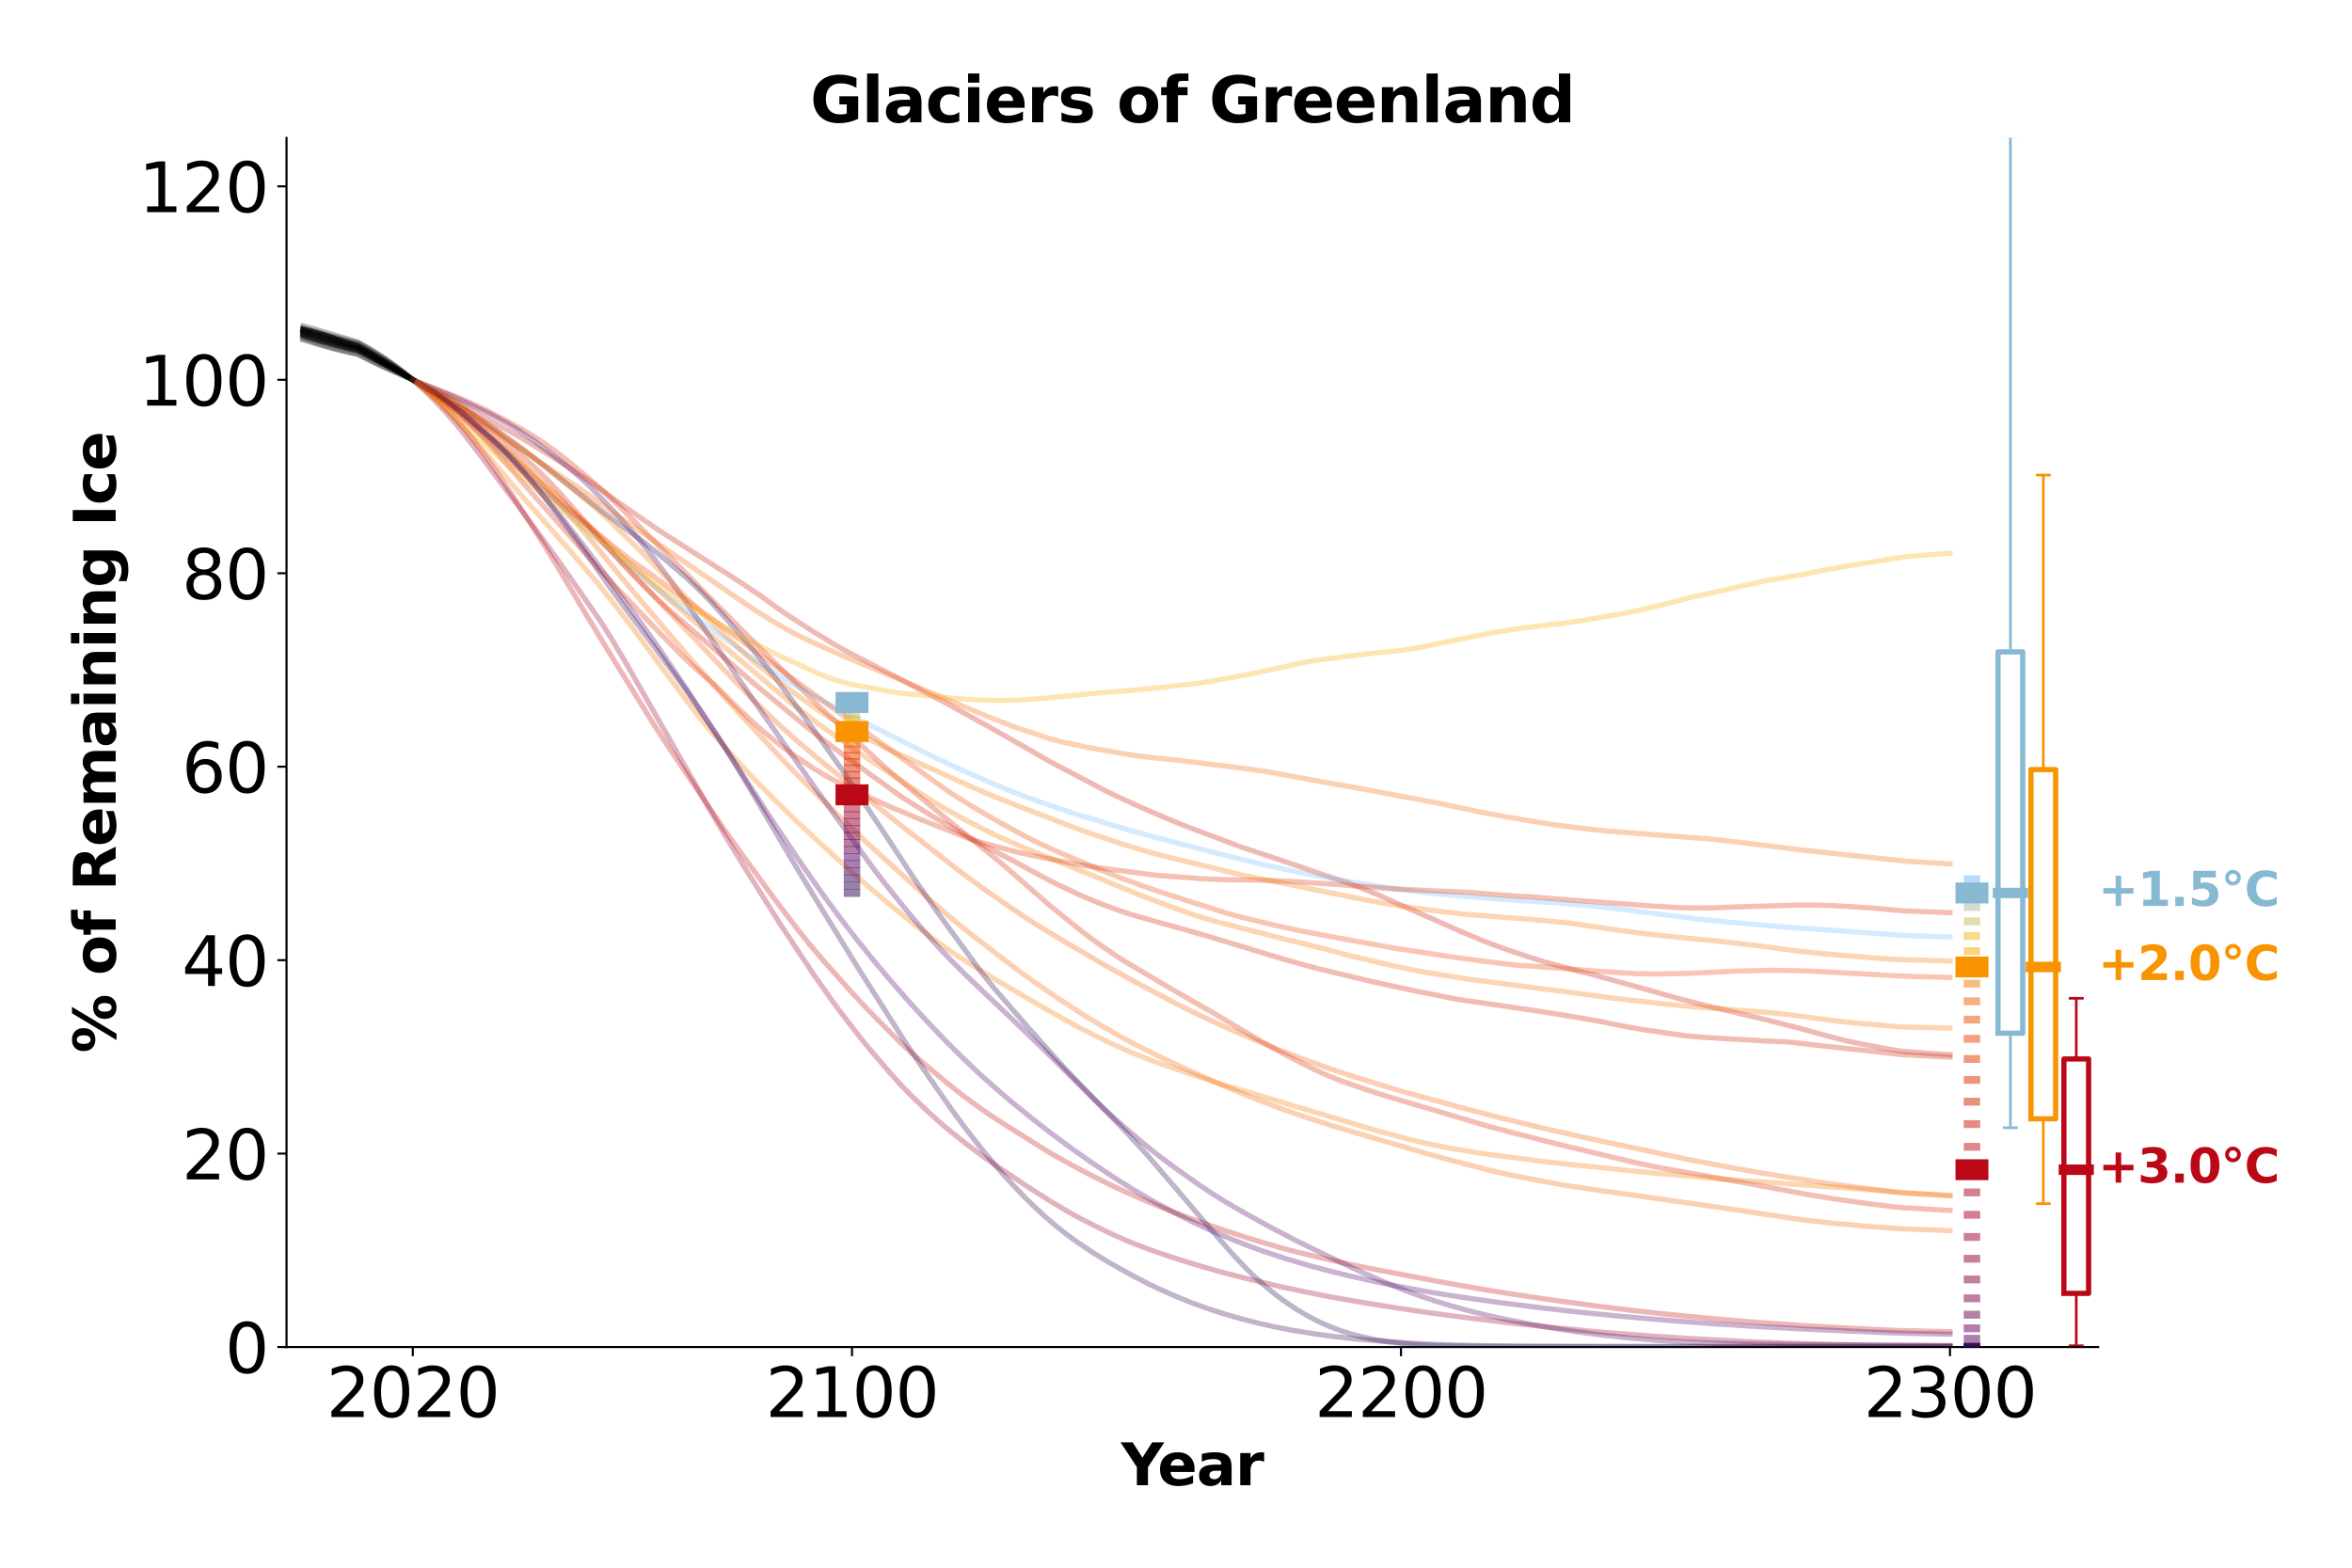 <?xml version="1.0" encoding="utf-8" standalone="no"?>
<!DOCTYPE svg PUBLIC "-//W3C//DTD SVG 1.1//EN"
  "http://www.w3.org/Graphics/SVG/1.1/DTD/svg11.dtd">
<svg xmlns:xlink="http://www.w3.org/1999/xlink" width="900pt" height="600pt" viewBox="0 0 900 600" xmlns="http://www.w3.org/2000/svg" version="1.1">
 <defs>
  <style type="text/css">*{stroke-linejoin: round; stroke-linecap: butt}</style>
 </defs>
 <g id="figure_1">
  <g id="patch_1">
   <path d="M 0 600 
L 900 600 
L 900 0 
L 0 0 
z
" style="fill: #ffffff"/>
  </g>
  <g id="axes_1">
   <g id="patch_2">
    <path d="M 109.64 515.56 
L 802.89 515.56 
L 802.89 52.8 
L 109.64 52.8 
z
" style="fill: #ffffff"/>
   </g>
   <g id="matplotlib.axis_1">
    <g id="xtick_1">
     <g id="line2d_1">
      <defs>
       <path id="mc36b28739d" d="M 0 0 
L 0 3.5 
" style="stroke: #000000; stroke-width: 0.8"/>
      </defs>
      <g>
       <use xlink:href="#mc36b28739d" x="157.957" y="515.56" style="stroke: #000000; stroke-width: 0.8"/>
      </g>
     </g>
     <g id="text_1">
      <!-- 2020 -->
      <g transform="translate(124.872 542.316) scale(0.26 -0.26)">
       <defs>
        <path id="DejaVuSans-32" d="M 1228 531 
L 3431 531 
L 3431 0 
L 469 0 
L 469 531 
Q 828 903 1448 1529 
Q 2069 2156 2228 2338 
Q 2531 2678 2651 2914 
Q 2772 3150 2772 3378 
Q 2772 3750 2511 3984 
Q 2250 4219 1831 4219 
Q 1534 4219 1204 4116 
Q 875 4013 500 3803 
L 500 4441 
Q 881 4594 1212 4672 
Q 1544 4750 1819 4750 
Q 2544 4750 2975 4387 
Q 3406 4025 3406 3419 
Q 3406 3131 3298 2873 
Q 3191 2616 2906 2266 
Q 2828 2175 2409 1742 
Q 1991 1309 1228 531 
z
" transform="scale(0.016)"/>
        <path id="DejaVuSans-30" d="M 2034 4250 
Q 1547 4250 1301 3770 
Q 1056 3291 1056 2328 
Q 1056 1369 1301 889 
Q 1547 409 2034 409 
Q 2525 409 2770 889 
Q 3016 1369 3016 2328 
Q 3016 3291 2770 3770 
Q 2525 4250 2034 4250 
z
M 2034 4750 
Q 2819 4750 3233 4129 
Q 3647 3509 3647 2328 
Q 3647 1150 3233 529 
Q 2819 -91 2034 -91 
Q 1250 -91 836 529 
Q 422 1150 422 2328 
Q 422 3509 836 4129 
Q 1250 4750 2034 4750 
z
" transform="scale(0.016)"/>
       </defs>
       <use xlink:href="#DejaVuSans-32"/>
       <use xlink:href="#DejaVuSans-30" x="63.623"/>
       <use xlink:href="#DejaVuSans-32" x="127.246"/>
       <use xlink:href="#DejaVuSans-30" x="190.869"/>
      </g>
     </g>
    </g>
    <g id="xtick_2">
     <g id="line2d_2">
      <g>
       <use xlink:href="#mc36b28739d" x="326.018" y="515.56" style="stroke: #000000; stroke-width: 0.8"/>
      </g>
     </g>
     <g id="text_2">
      <!-- 2100 -->
      <g transform="translate(292.933 542.316) scale(0.26 -0.26)">
       <defs>
        <path id="DejaVuSans-31" d="M 794 531 
L 1825 531 
L 1825 4091 
L 703 3866 
L 703 4441 
L 1819 4666 
L 2450 4666 
L 2450 531 
L 3481 531 
L 3481 0 
L 794 0 
L 794 531 
z
" transform="scale(0.016)"/>
       </defs>
       <use xlink:href="#DejaVuSans-32"/>
       <use xlink:href="#DejaVuSans-31" x="63.623"/>
       <use xlink:href="#DejaVuSans-30" x="127.246"/>
       <use xlink:href="#DejaVuSans-30" x="190.869"/>
      </g>
     </g>
    </g>
    <g id="xtick_3">
     <g id="line2d_3">
      <g>
       <use xlink:href="#mc36b28739d" x="536.094" y="515.56" style="stroke: #000000; stroke-width: 0.8"/>
      </g>
     </g>
     <g id="text_3">
      <!-- 2200 -->
      <g transform="translate(503.009 542.316) scale(0.26 -0.26)">
       <use xlink:href="#DejaVuSans-32"/>
       <use xlink:href="#DejaVuSans-32" x="63.623"/>
       <use xlink:href="#DejaVuSans-30" x="127.246"/>
       <use xlink:href="#DejaVuSans-30" x="190.869"/>
      </g>
     </g>
    </g>
    <g id="xtick_4">
     <g id="line2d_4">
      <g>
       <use xlink:href="#mc36b28739d" x="746.17" y="515.56" style="stroke: #000000; stroke-width: 0.8"/>
      </g>
     </g>
     <g id="text_4">
      <!-- 2300 -->
      <g transform="translate(713.085 542.316) scale(0.26 -0.26)">
       <defs>
        <path id="DejaVuSans-33" d="M 2597 2516 
Q 3050 2419 3304 2112 
Q 3559 1806 3559 1356 
Q 3559 666 3084 287 
Q 2609 -91 1734 -91 
Q 1441 -91 1130 -33 
Q 819 25 488 141 
L 488 750 
Q 750 597 1062 519 
Q 1375 441 1716 441 
Q 2309 441 2620 675 
Q 2931 909 2931 1356 
Q 2931 1769 2642 2001 
Q 2353 2234 1838 2234 
L 1294 2234 
L 1294 2753 
L 1863 2753 
Q 2328 2753 2575 2939 
Q 2822 3125 2822 3475 
Q 2822 3834 2567 4026 
Q 2313 4219 1838 4219 
Q 1578 4219 1281 4162 
Q 984 4106 628 3988 
L 628 4550 
Q 988 4650 1302 4700 
Q 1616 4750 1894 4750 
Q 2613 4750 3031 4423 
Q 3450 4097 3450 3541 
Q 3450 3153 3228 2886 
Q 3006 2619 2597 2516 
z
" transform="scale(0.016)"/>
       </defs>
       <use xlink:href="#DejaVuSans-32"/>
       <use xlink:href="#DejaVuSans-33" x="63.623"/>
       <use xlink:href="#DejaVuSans-30" x="127.246"/>
       <use xlink:href="#DejaVuSans-30" x="190.869"/>
      </g>
     </g>
    </g>
    <g id="text_5">
     <!-- Year -->
     <g transform="translate(428.995 568.44) scale(0.22 -0.22)">
      <defs>
       <path id="DejaVuSans-Bold-59" d="M -63 4666 
L 1253 4666 
L 2316 3003 
L 3378 4666 
L 4697 4666 
L 2919 1966 
L 2919 0 
L 1716 0 
L 1716 1966 
L -63 4666 
z
" transform="scale(0.016)"/>
       <path id="DejaVuSans-Bold-65" d="M 4031 1759 
L 4031 1441 
L 1416 1441 
Q 1456 1047 1700 850 
Q 1944 653 2381 653 
Q 2734 653 3104 758 
Q 3475 863 3866 1075 
L 3866 213 
Q 3469 63 3072 -14 
Q 2675 -91 2278 -91 
Q 1328 -91 801 392 
Q 275 875 275 1747 
Q 275 2603 792 3093 
Q 1309 3584 2216 3584 
Q 3041 3584 3536 3087 
Q 4031 2591 4031 1759 
z
M 2881 2131 
Q 2881 2450 2695 2645 
Q 2509 2841 2209 2841 
Q 1884 2841 1681 2658 
Q 1478 2475 1428 2131 
L 2881 2131 
z
" transform="scale(0.016)"/>
       <path id="DejaVuSans-Bold-61" d="M 2106 1575 
Q 1756 1575 1579 1456 
Q 1403 1338 1403 1106 
Q 1403 894 1545 773 
Q 1688 653 1941 653 
Q 2256 653 2472 879 
Q 2688 1106 2688 1447 
L 2688 1575 
L 2106 1575 
z
M 3816 1997 
L 3816 0 
L 2688 0 
L 2688 519 
Q 2463 200 2181 54 
Q 1900 -91 1497 -91 
Q 953 -91 614 226 
Q 275 544 275 1050 
Q 275 1666 698 1953 
Q 1122 2241 2028 2241 
L 2688 2241 
L 2688 2328 
Q 2688 2594 2478 2717 
Q 2269 2841 1825 2841 
Q 1466 2841 1156 2769 
Q 847 2697 581 2553 
L 581 3406 
Q 941 3494 1303 3539 
Q 1666 3584 2028 3584 
Q 2975 3584 3395 3211 
Q 3816 2838 3816 1997 
z
" transform="scale(0.016)"/>
       <path id="DejaVuSans-Bold-72" d="M 3138 2547 
Q 2991 2616 2845 2648 
Q 2700 2681 2553 2681 
Q 2122 2681 1889 2404 
Q 1656 2128 1656 1613 
L 1656 0 
L 538 0 
L 538 3500 
L 1656 3500 
L 1656 2925 
Q 1872 3269 2151 3426 
Q 2431 3584 2822 3584 
Q 2878 3584 2943 3579 
Q 3009 3575 3134 3559 
L 3138 2547 
z
" transform="scale(0.016)"/>
      </defs>
      <use xlink:href="#DejaVuSans-Bold-59"/>
      <use xlink:href="#DejaVuSans-Bold-65" x="63.287"/>
      <use xlink:href="#DejaVuSans-Bold-61" x="131.109"/>
      <use xlink:href="#DejaVuSans-Bold-72" x="198.59"/>
     </g>
    </g>
   </g>
   <g id="matplotlib.axis_2">
    <g id="ytick_1">
     <g id="line2d_5">
      <defs>
       <path id="m5bb96d7d06" d="M 0 0 
L -3.5 0 
" style="stroke: #000000; stroke-width: 0.8"/>
      </defs>
      <g>
       <use xlink:href="#m5bb96d7d06" x="109.64" y="515.56" style="stroke: #000000; stroke-width: 0.8"/>
      </g>
     </g>
     <g id="text_6">
      <!-- 0 -->
      <g transform="translate(86.097 525.438) scale(0.26 -0.26)">
       <use xlink:href="#DejaVuSans-30"/>
      </g>
     </g>
    </g>
    <g id="ytick_2">
     <g id="line2d_6">
      <g>
       <use xlink:href="#m5bb96d7d06" x="109.64" y="441.518" style="stroke: #000000; stroke-width: 0.8"/>
      </g>
     </g>
     <g id="text_7">
      <!-- 20 -->
      <g transform="translate(69.555 451.396) scale(0.26 -0.26)">
       <use xlink:href="#DejaVuSans-32"/>
       <use xlink:href="#DejaVuSans-30" x="63.623"/>
      </g>
     </g>
    </g>
    <g id="ytick_3">
     <g id="line2d_7">
      <g>
       <use xlink:href="#m5bb96d7d06" x="109.64" y="367.477" style="stroke: #000000; stroke-width: 0.8"/>
      </g>
     </g>
     <g id="text_8">
      <!-- 40 -->
      <g transform="translate(69.555 377.355) scale(0.26 -0.26)">
       <defs>
        <path id="DejaVuSans-34" d="M 2419 4116 
L 825 1625 
L 2419 1625 
L 2419 4116 
z
M 2253 4666 
L 3047 4666 
L 3047 1625 
L 3713 1625 
L 3713 1100 
L 3047 1100 
L 3047 0 
L 2419 0 
L 2419 1100 
L 313 1100 
L 313 1709 
L 2253 4666 
z
" transform="scale(0.016)"/>
       </defs>
       <use xlink:href="#DejaVuSans-34"/>
       <use xlink:href="#DejaVuSans-30" x="63.623"/>
      </g>
     </g>
    </g>
    <g id="ytick_4">
     <g id="line2d_8">
      <g>
       <use xlink:href="#m5bb96d7d06" x="109.64" y="293.435" style="stroke: #000000; stroke-width: 0.8"/>
      </g>
     </g>
     <g id="text_9">
      <!-- 60 -->
      <g transform="translate(69.555 303.313) scale(0.26 -0.26)">
       <defs>
        <path id="DejaVuSans-36" d="M 2113 2584 
Q 1688 2584 1439 2293 
Q 1191 2003 1191 1497 
Q 1191 994 1439 701 
Q 1688 409 2113 409 
Q 2538 409 2786 701 
Q 3034 994 3034 1497 
Q 3034 2003 2786 2293 
Q 2538 2584 2113 2584 
z
M 3366 4563 
L 3366 3988 
Q 3128 4100 2886 4159 
Q 2644 4219 2406 4219 
Q 1781 4219 1451 3797 
Q 1122 3375 1075 2522 
Q 1259 2794 1537 2939 
Q 1816 3084 2150 3084 
Q 2853 3084 3261 2657 
Q 3669 2231 3669 1497 
Q 3669 778 3244 343 
Q 2819 -91 2113 -91 
Q 1303 -91 875 529 
Q 447 1150 447 2328 
Q 447 3434 972 4092 
Q 1497 4750 2381 4750 
Q 2619 4750 2861 4703 
Q 3103 4656 3366 4563 
z
" transform="scale(0.016)"/>
       </defs>
       <use xlink:href="#DejaVuSans-36"/>
       <use xlink:href="#DejaVuSans-30" x="63.623"/>
      </g>
     </g>
    </g>
    <g id="ytick_5">
     <g id="line2d_9">
      <g>
       <use xlink:href="#m5bb96d7d06" x="109.64" y="219.394" style="stroke: #000000; stroke-width: 0.8"/>
      </g>
     </g>
     <g id="text_10">
      <!-- 80 -->
      <g transform="translate(69.555 229.272) scale(0.26 -0.26)">
       <defs>
        <path id="DejaVuSans-38" d="M 2034 2216 
Q 1584 2216 1326 1975 
Q 1069 1734 1069 1313 
Q 1069 891 1326 650 
Q 1584 409 2034 409 
Q 2484 409 2743 651 
Q 3003 894 3003 1313 
Q 3003 1734 2745 1975 
Q 2488 2216 2034 2216 
z
M 1403 2484 
Q 997 2584 770 2862 
Q 544 3141 544 3541 
Q 544 4100 942 4425 
Q 1341 4750 2034 4750 
Q 2731 4750 3128 4425 
Q 3525 4100 3525 3541 
Q 3525 3141 3298 2862 
Q 3072 2584 2669 2484 
Q 3125 2378 3379 2068 
Q 3634 1759 3634 1313 
Q 3634 634 3220 271 
Q 2806 -91 2034 -91 
Q 1263 -91 848 271 
Q 434 634 434 1313 
Q 434 1759 690 2068 
Q 947 2378 1403 2484 
z
M 1172 3481 
Q 1172 3119 1398 2916 
Q 1625 2713 2034 2713 
Q 2441 2713 2670 2916 
Q 2900 3119 2900 3481 
Q 2900 3844 2670 4047 
Q 2441 4250 2034 4250 
Q 1625 4250 1398 4047 
Q 1172 3844 1172 3481 
z
" transform="scale(0.016)"/>
       </defs>
       <use xlink:href="#DejaVuSans-38"/>
       <use xlink:href="#DejaVuSans-30" x="63.623"/>
      </g>
     </g>
    </g>
    <g id="ytick_6">
     <g id="line2d_10">
      <g>
       <use xlink:href="#m5bb96d7d06" x="109.64" y="145.352" style="stroke: #000000; stroke-width: 0.8"/>
      </g>
     </g>
     <g id="text_11">
      <!-- 100 -->
      <g transform="translate(53.013 155.23) scale(0.26 -0.26)">
       <use xlink:href="#DejaVuSans-31"/>
       <use xlink:href="#DejaVuSans-30" x="63.623"/>
       <use xlink:href="#DejaVuSans-30" x="127.246"/>
      </g>
     </g>
    </g>
    <g id="ytick_7">
     <g id="line2d_11">
      <g>
       <use xlink:href="#m5bb96d7d06" x="109.64" y="71.31" style="stroke: #000000; stroke-width: 0.8"/>
      </g>
     </g>
     <g id="text_12">
      <!-- 120 -->
      <g transform="translate(53.013 81.188) scale(0.26 -0.26)">
       <use xlink:href="#DejaVuSans-31"/>
       <use xlink:href="#DejaVuSans-32" x="63.623"/>
       <use xlink:href="#DejaVuSans-30" x="127.246"/>
      </g>
     </g>
    </g>
    <g id="text_13">
     <!-- % of Remaining Ice -->
     <g transform="translate(44.265 403.001) rotate(-90) scale(0.22 -0.22)">
      <defs>
       <path id="DejaVuSans-Bold-25" d="M 4959 1925 
Q 4738 1925 4616 1733 
Q 4494 1541 4494 1184 
Q 4494 825 4614 633 
Q 4734 441 4959 441 
Q 5184 441 5303 633 
Q 5422 825 5422 1184 
Q 5422 1541 5301 1733 
Q 5181 1925 4959 1925 
z
M 4959 2450 
Q 5541 2450 5875 2112 
Q 6209 1775 6209 1184 
Q 6209 594 5875 251 
Q 5541 -91 4959 -91 
Q 4378 -91 4042 251 
Q 3706 594 3706 1184 
Q 3706 1772 4042 2111 
Q 4378 2450 4959 2450 
z
M 2094 -91 
L 1403 -91 
L 4319 4750 
L 5013 4750 
L 2094 -91 
z
M 1453 4750 
Q 2034 4750 2367 4411 
Q 2700 4072 2700 3481 
Q 2700 2891 2367 2550 
Q 2034 2209 1453 2209 
Q 872 2209 539 2550 
Q 206 2891 206 3481 
Q 206 4072 539 4411 
Q 872 4750 1453 4750 
z
M 1453 4225 
Q 1228 4225 1106 4031 
Q 984 3838 984 3481 
Q 984 3122 1106 2926 
Q 1228 2731 1453 2731 
Q 1678 2731 1798 2926 
Q 1919 3122 1919 3481 
Q 1919 3838 1797 4031 
Q 1675 4225 1453 4225 
z
" transform="scale(0.016)"/>
       <path id="DejaVuSans-Bold-20" transform="scale(0.016)"/>
       <path id="DejaVuSans-Bold-6f" d="M 2203 2784 
Q 1831 2784 1636 2517 
Q 1441 2250 1441 1747 
Q 1441 1244 1636 976 
Q 1831 709 2203 709 
Q 2569 709 2762 976 
Q 2956 1244 2956 1747 
Q 2956 2250 2762 2517 
Q 2569 2784 2203 2784 
z
M 2203 3584 
Q 3106 3584 3614 3096 
Q 4122 2609 4122 1747 
Q 4122 884 3614 396 
Q 3106 -91 2203 -91 
Q 1297 -91 786 396 
Q 275 884 275 1747 
Q 275 2609 786 3096 
Q 1297 3584 2203 3584 
z
" transform="scale(0.016)"/>
       <path id="DejaVuSans-Bold-66" d="M 2841 4863 
L 2841 4128 
L 2222 4128 
Q 1984 4128 1890 4042 
Q 1797 3956 1797 3744 
L 1797 3500 
L 2753 3500 
L 2753 2700 
L 1797 2700 
L 1797 0 
L 678 0 
L 678 2700 
L 122 2700 
L 122 3500 
L 678 3500 
L 678 3744 
Q 678 4316 997 4589 
Q 1316 4863 1984 4863 
L 2841 4863 
z
" transform="scale(0.016)"/>
       <path id="DejaVuSans-Bold-52" d="M 2297 2597 
Q 2675 2597 2839 2737 
Q 3003 2878 3003 3200 
Q 3003 3519 2839 3656 
Q 2675 3794 2297 3794 
L 1791 3794 
L 1791 2597 
L 2297 2597 
z
M 1791 1766 
L 1791 0 
L 588 0 
L 588 4666 
L 2425 4666 
Q 3347 4666 3776 4356 
Q 4206 4047 4206 3378 
Q 4206 2916 3982 2619 
Q 3759 2322 3309 2181 
Q 3556 2125 3751 1926 
Q 3947 1728 4147 1325 
L 4800 0 
L 3519 0 
L 2950 1159 
Q 2778 1509 2601 1637 
Q 2425 1766 2131 1766 
L 1791 1766 
z
" transform="scale(0.016)"/>
       <path id="DejaVuSans-Bold-6d" d="M 3781 2919 
Q 3994 3244 4286 3414 
Q 4578 3584 4928 3584 
Q 5531 3584 5847 3212 
Q 6163 2841 6163 2131 
L 6163 0 
L 5038 0 
L 5038 1825 
Q 5041 1866 5042 1909 
Q 5044 1953 5044 2034 
Q 5044 2406 4934 2573 
Q 4825 2741 4581 2741 
Q 4263 2741 4089 2478 
Q 3916 2216 3909 1719 
L 3909 0 
L 2784 0 
L 2784 1825 
Q 2784 2406 2684 2573 
Q 2584 2741 2328 2741 
Q 2006 2741 1831 2477 
Q 1656 2213 1656 1722 
L 1656 0 
L 531 0 
L 531 3500 
L 1656 3500 
L 1656 2988 
Q 1863 3284 2130 3434 
Q 2397 3584 2719 3584 
Q 3081 3584 3359 3409 
Q 3638 3234 3781 2919 
z
" transform="scale(0.016)"/>
       <path id="DejaVuSans-Bold-69" d="M 538 3500 
L 1656 3500 
L 1656 0 
L 538 0 
L 538 3500 
z
M 538 4863 
L 1656 4863 
L 1656 3950 
L 538 3950 
L 538 4863 
z
" transform="scale(0.016)"/>
       <path id="DejaVuSans-Bold-6e" d="M 4056 2131 
L 4056 0 
L 2931 0 
L 2931 347 
L 2931 1631 
Q 2931 2084 2911 2256 
Q 2891 2428 2841 2509 
Q 2775 2619 2662 2680 
Q 2550 2741 2406 2741 
Q 2056 2741 1856 2470 
Q 1656 2200 1656 1722 
L 1656 0 
L 538 0 
L 538 3500 
L 1656 3500 
L 1656 2988 
Q 1909 3294 2193 3439 
Q 2478 3584 2822 3584 
Q 3428 3584 3742 3212 
Q 4056 2841 4056 2131 
z
" transform="scale(0.016)"/>
       <path id="DejaVuSans-Bold-67" d="M 2919 594 
Q 2688 288 2409 144 
Q 2131 0 1766 0 
Q 1125 0 706 504 
Q 288 1009 288 1791 
Q 288 2575 706 3076 
Q 1125 3578 1766 3578 
Q 2131 3578 2409 3434 
Q 2688 3291 2919 2981 
L 2919 3500 
L 4044 3500 
L 4044 353 
Q 4044 -491 3511 -936 
Q 2978 -1381 1966 -1381 
Q 1638 -1381 1331 -1331 
Q 1025 -1281 716 -1178 
L 716 -306 
Q 1009 -475 1290 -558 
Q 1572 -641 1856 -641 
Q 2406 -641 2662 -400 
Q 2919 -159 2919 353 
L 2919 594 
z
M 2181 2772 
Q 1834 2772 1640 2515 
Q 1447 2259 1447 1791 
Q 1447 1309 1634 1061 
Q 1822 813 2181 813 
Q 2531 813 2725 1069 
Q 2919 1325 2919 1791 
Q 2919 2259 2725 2515 
Q 2531 2772 2181 2772 
z
" transform="scale(0.016)"/>
       <path id="DejaVuSans-Bold-49" d="M 588 4666 
L 1791 4666 
L 1791 0 
L 588 0 
L 588 4666 
z
" transform="scale(0.016)"/>
       <path id="DejaVuSans-Bold-63" d="M 3366 3391 
L 3366 2478 
Q 3138 2634 2908 2709 
Q 2678 2784 2431 2784 
Q 1963 2784 1702 2511 
Q 1441 2238 1441 1747 
Q 1441 1256 1702 982 
Q 1963 709 2431 709 
Q 2694 709 2930 787 
Q 3166 866 3366 1019 
L 3366 103 
Q 3103 6 2833 -42 
Q 2563 -91 2291 -91 
Q 1344 -91 809 395 
Q 275 881 275 1747 
Q 275 2613 809 3098 
Q 1344 3584 2291 3584 
Q 2566 3584 2833 3536 
Q 3100 3488 3366 3391 
z
" transform="scale(0.016)"/>
      </defs>
      <use xlink:href="#DejaVuSans-Bold-25"/>
      <use xlink:href="#DejaVuSans-Bold-20" x="100.195"/>
      <use xlink:href="#DejaVuSans-Bold-6f" x="135.01"/>
      <use xlink:href="#DejaVuSans-Bold-66" x="203.711"/>
      <use xlink:href="#DejaVuSans-Bold-20" x="247.217"/>
      <use xlink:href="#DejaVuSans-Bold-52" x="282.031"/>
      <use xlink:href="#DejaVuSans-Bold-65" x="359.033"/>
      <use xlink:href="#DejaVuSans-Bold-6d" x="426.855"/>
      <use xlink:href="#DejaVuSans-Bold-61" x="531.055"/>
      <use xlink:href="#DejaVuSans-Bold-69" x="598.535"/>
      <use xlink:href="#DejaVuSans-Bold-6e" x="632.812"/>
      <use xlink:href="#DejaVuSans-Bold-69" x="704.004"/>
      <use xlink:href="#DejaVuSans-Bold-6e" x="738.281"/>
      <use xlink:href="#DejaVuSans-Bold-67" x="809.473"/>
      <use xlink:href="#DejaVuSans-Bold-20" x="881.055"/>
      <use xlink:href="#DejaVuSans-Bold-49" x="915.869"/>
      <use xlink:href="#DejaVuSans-Bold-63" x="953.076"/>
      <use xlink:href="#DejaVuSans-Bold-65" x="1012.354"/>
     </g>
    </g>
   </g>
   <g id="line2d_12">
    <path d="M 157.957 145.352 
L 166.36 150.688 
L 174.763 156.573 
L 178.965 159.812 
L 185.267 164.956 
L 195.771 173.874 
L 204.174 181.328 
L 212.577 189.238 
L 223.081 199.742 
L 237.786 215.03 
L 284.003 263.599 
L 292.406 271.919 
L 298.708 277.917 
L 305.01 283.606 
L 313.413 290.691 
L 342.824 314.4 
L 368.033 334.061 
L 376.436 340.184 
L 386.94 347.494 
L 395.343 353.119 
L 401.645 356.969 
L 410.048 361.971 
L 422.653 369.33 
L 435.257 376.29 
L 449.963 384.089 
L 458.366 388.245 
L 468.87 393.105 
L 479.373 397.671 
L 487.776 401.148 
L 498.28 405.207 
L 508.784 408.996 
L 517.187 411.79 
L 529.792 415.695 
L 538.195 418.178 
L 559.202 423.939 
L 573.907 427.786 
L 588.613 431.347 
L 605.419 435.161 
L 645.333 443.633 
L 657.938 446.046 
L 672.643 448.717 
L 683.147 450.429 
L 699.953 452.983 
L 714.658 454.932 
L 727.263 456.515 
L 746.17 457.681 
L 746.17 457.681 
" clip-path="url(#pa4c4adda0a)" style="fill: none; stroke: #f35a00; stroke-opacity: 0.3; stroke-width: 2; stroke-linecap: square"/>
   </g>
   <g id="line2d_13">
    <path d="M 115.942 127.739 
L 118.043 128.354 
L 120.144 129.001 
L 122.245 129.615 
L 124.345 130.213 
L 126.446 130.785 
L 128.547 131.369 
L 130.648 131.913 
L 132.748 132.464 
L 134.849 133.002 
L 136.95 133.496 
L 139.051 134.591 
L 141.151 135.712 
L 143.252 136.871 
L 145.353 138.043 
L 147.454 139.185 
L 149.554 140.368 
L 151.655 141.562 
L 153.756 142.807 
L 155.857 144.07 
L 157.957 145.352 
" clip-path="url(#pa4c4adda0a)" style="fill: none; stroke: #000000; stroke-opacity: 0.3; stroke-width: 2; stroke-linecap: square"/>
   </g>
   <g id="line2d_14">
    <path d="M 157.957 145.352 
L 168.461 150.438 
L 174.763 153.831 
L 199.973 167.868 
L 212.577 175.61 
L 216.779 178.337 
L 227.282 185.468 
L 235.685 191.577 
L 239.887 194.56 
L 252.492 203.227 
L 267.197 212.575 
L 281.902 221.929 
L 290.305 227.551 
L 296.607 232.117 
L 300.809 235.065 
L 311.313 241.783 
L 319.716 246.923 
L 323.917 249.28 
L 336.522 255.799 
L 342.824 259.021 
L 351.227 263.545 
L 361.731 268.937 
L 368.033 272.409 
L 380.638 279.412 
L 389.041 284.178 
L 401.645 291.425 
L 422.653 302.472 
L 428.955 305.514 
L 437.358 309.331 
L 452.063 315.577 
L 458.366 317.937 
L 475.172 324.258 
L 489.877 329.142 
L 494.079 330.555 
L 504.582 334.188 
L 515.086 337.639 
L 521.388 340.046 
L 527.691 342.631 
L 533.993 345.488 
L 540.295 348.289 
L 548.698 351.947 
L 557.101 355.696 
L 567.605 360.122 
L 576.008 363.225 
L 584.411 366.064 
L 590.713 368.059 
L 603.318 371.516 
L 609.62 373.051 
L 626.426 377.703 
L 643.232 382.425 
L 651.635 384.615 
L 674.744 390.038 
L 689.449 393.788 
L 699.953 396.699 
L 706.255 398.306 
L 712.557 399.61 
L 720.96 401.204 
L 727.263 402.29 
L 737.767 403.127 
L 746.17 403.675 
L 746.17 403.675 
" clip-path="url(#pa4c4adda0a)" style="fill: none; stroke: #ca1809; stroke-opacity: 0.3; stroke-width: 2; stroke-linecap: square"/>
   </g>
   <g id="line2d_15">
    <path d="M 115.942 128.781 
L 118.043 129.395 
L 120.144 130.016 
L 122.245 130.623 
L 124.345 131.228 
L 126.446 131.797 
L 128.547 132.362 
L 130.648 132.884 
L 132.748 133.414 
L 134.849 133.93 
L 136.95 134.404 
L 139.051 135.487 
L 141.151 136.607 
L 143.252 137.743 
L 145.353 138.863 
L 147.454 139.912 
L 149.554 140.965 
L 151.655 142.056 
L 153.756 143.162 
L 155.857 144.266 
L 157.957 145.352 
" clip-path="url(#pa4c4adda0a)" style="fill: none; stroke: #000000; stroke-opacity: 0.3; stroke-width: 2; stroke-linecap: square"/>
   </g>
   <g id="line2d_16">
    <path d="M 157.957 145.352 
L 168.461 151.773 
L 172.663 154.576 
L 176.864 157.644 
L 185.267 164.354 
L 193.67 171.558 
L 197.872 175.45 
L 202.073 179.684 
L 208.376 186.378 
L 220.98 200.684 
L 225.182 205.665 
L 237.786 221.006 
L 246.189 231.001 
L 256.693 243.342 
L 265.096 253.155 
L 277.701 267.375 
L 288.204 278.753 
L 298.708 290.003 
L 307.111 298.661 
L 317.615 308.997 
L 332.32 323.09 
L 344.925 334.546 
L 351.227 340.22 
L 355.429 344.037 
L 363.832 351.283 
L 370.134 356.409 
L 376.436 361.329 
L 382.738 366.147 
L 389.041 370.993 
L 393.242 374.038 
L 403.746 381.342 
L 416.351 389.519 
L 422.653 393.264 
L 428.955 396.842 
L 437.358 401.282 
L 445.761 405.392 
L 456.265 410.271 
L 466.769 414.957 
L 479.373 420.219 
L 487.776 423.415 
L 498.28 427.143 
L 510.885 431.21 
L 548.698 442.317 
L 569.706 447.853 
L 578.109 449.732 
L 590.713 452.181 
L 599.117 453.698 
L 607.52 454.956 
L 660.038 462.437 
L 689.449 466.835 
L 702.054 468.252 
L 714.658 469.344 
L 727.263 470.299 
L 746.17 470.985 
L 746.17 470.985 
" clip-path="url(#pa4c4adda0a)" style="fill: none; stroke: #f36200; stroke-opacity: 0.3; stroke-width: 2; stroke-linecap: square"/>
   </g>
   <g id="line2d_17">
    <path d="M 115.942 127.393 
L 118.043 128.057 
L 120.144 128.773 
L 122.245 129.473 
L 124.345 130.129 
L 126.446 130.73 
L 128.547 131.322 
L 130.648 131.856 
L 132.748 132.397 
L 134.849 132.921 
L 136.95 133.393 
L 139.051 134.483 
L 141.151 135.631 
L 143.252 136.771 
L 145.353 137.923 
L 147.454 139.107 
L 149.554 140.302 
L 151.655 141.537 
L 153.756 142.834 
L 155.857 144.113 
L 157.957 145.352 
" clip-path="url(#pa4c4adda0a)" style="fill: none; stroke: #000000; stroke-opacity: 0.3; stroke-width: 2; stroke-linecap: square"/>
   </g>
   <g id="line2d_18">
    <path d="M 157.957 145.352 
L 164.26 150.447 
L 168.461 154.24 
L 172.663 158.437 
L 176.864 163.086 
L 181.066 168.269 
L 185.267 173.827 
L 189.469 179.746 
L 195.771 189.124 
L 208.376 208.832 
L 214.678 219.137 
L 225.182 236.678 
L 235.685 253.878 
L 250.391 277.602 
L 256.693 287.258 
L 265.096 299.615 
L 275.6 315.308 
L 281.902 324.192 
L 296.607 344.411 
L 305.01 355.433 
L 309.212 360.72 
L 315.514 368.159 
L 326.018 379.933 
L 332.32 386.669 
L 342.824 397.348 
L 347.026 401.365 
L 351.227 405.076 
L 361.731 413.95 
L 368.033 418.981 
L 374.335 423.614 
L 378.537 426.546 
L 384.839 430.625 
L 401.645 441.154 
L 407.948 444.704 
L 416.351 449.205 
L 424.754 453.428 
L 431.056 456.36 
L 441.56 460.917 
L 449.963 464.259 
L 460.467 468.144 
L 468.87 471.022 
L 479.373 474.399 
L 489.877 477.497 
L 496.179 479.17 
L 508.784 482.163 
L 517.187 484.051 
L 527.691 486.139 
L 548.698 490.148 
L 565.504 493.15 
L 576.008 494.869 
L 590.713 497.093 
L 611.721 499.979 
L 626.426 501.744 
L 639.031 503.115 
L 657.938 504.905 
L 672.643 506.129 
L 691.55 507.434 
L 710.457 508.482 
L 727.263 509.272 
L 746.17 509.682 
L 746.17 509.682 
" clip-path="url(#pa4c4adda0a)" style="fill: none; stroke: #c21010; stroke-opacity: 0.3; stroke-width: 2; stroke-linecap: square"/>
   </g>
   <g id="line2d_19">
    <path d="M 115.942 126.52 
L 118.043 127.144 
L 120.144 127.812 
L 122.245 128.453 
L 124.345 129.095 
L 126.446 129.7 
L 128.547 130.294 
L 130.648 130.867 
L 132.748 131.436 
L 134.849 131.981 
L 136.95 132.484 
L 139.051 133.594 
L 141.151 134.712 
L 143.252 135.868 
L 145.353 137.056 
L 147.454 138.268 
L 149.554 139.541 
L 151.655 140.863 
L 153.756 142.3 
L 155.857 143.8 
L 157.957 145.352 
" clip-path="url(#pa4c4adda0a)" style="fill: none; stroke: #000000; stroke-opacity: 0.3; stroke-width: 2; stroke-linecap: square"/>
   </g>
   <g id="line2d_20">
    <path d="M 157.957 145.352 
L 164.26 147.87 
L 174.763 151.921 
L 178.965 153.688 
L 185.267 156.596 
L 193.67 160.995 
L 199.973 164.477 
L 204.174 167.003 
L 208.376 169.732 
L 212.577 172.747 
L 216.779 176.014 
L 225.182 182.988 
L 231.484 188.547 
L 237.786 194.512 
L 260.895 217.814 
L 271.398 228.513 
L 284.003 241.226 
L 313.413 270.345 
L 338.623 293.642 
L 344.925 299.064 
L 363.832 314.768 
L 380.638 328.325 
L 384.839 331.852 
L 401.645 346.523 
L 414.25 356.727 
L 418.451 359.891 
L 426.854 365.667 
L 431.056 368.338 
L 445.761 377.045 
L 456.265 383.106 
L 464.668 387.894 
L 475.172 394.164 
L 483.575 399.103 
L 491.978 403.762 
L 502.482 409.094 
L 506.683 411.038 
L 512.985 413.599 
L 521.388 416.558 
L 529.792 419.309 
L 569.706 431.101 
L 578.109 433.355 
L 599.117 438.647 
L 626.426 445.116 
L 634.829 446.854 
L 664.24 452.099 
L 678.945 454.838 
L 691.55 457.152 
L 702.054 458.841 
L 714.658 460.655 
L 723.061 461.674 
L 727.263 462.159 
L 746.17 463.276 
L 746.17 463.276 
" clip-path="url(#pa4c4adda0a)" style="fill: none; stroke: #d72700; stroke-opacity: 0.3; stroke-width: 2; stroke-linecap: square"/>
   </g>
   <g id="line2d_21">
    <path d="M 115.942 129.541 
L 118.043 130.244 
L 120.144 130.939 
L 122.245 131.617 
L 124.345 132.26 
L 126.446 132.864 
L 128.547 133.447 
L 130.648 133.97 
L 132.748 134.483 
L 134.849 134.977 
L 136.95 135.423 
L 139.051 136.527 
L 141.151 137.61 
L 143.252 138.696 
L 145.353 139.703 
L 147.454 140.675 
L 149.554 141.613 
L 151.655 142.578 
L 153.756 143.534 
L 155.857 144.452 
L 157.957 145.352 
" clip-path="url(#pa4c4adda0a)" style="fill: none; stroke: #000000; stroke-opacity: 0.3; stroke-width: 2; stroke-linecap: square"/>
   </g>
   <g id="line2d_22">
    <path d="M 157.957 145.352 
L 162.159 149.166 
L 166.36 153.32 
L 170.562 157.82 
L 174.763 162.634 
L 178.965 167.911 
L 185.267 176.244 
L 191.57 184.705 
L 202.073 198.732 
L 208.376 207.284 
L 214.678 216.042 
L 229.383 237.193 
L 233.585 243.792 
L 239.887 254.376 
L 260.895 291.133 
L 273.499 313.116 
L 277.701 320.203 
L 286.104 333.927 
L 298.708 353.907 
L 311.313 372.926 
L 317.615 381.884 
L 321.817 387.598 
L 328.119 395.761 
L 332.32 400.97 
L 340.723 410.811 
L 344.925 415.437 
L 349.126 419.747 
L 355.429 425.777 
L 359.63 429.562 
L 363.832 433.125 
L 370.134 438.097 
L 376.436 442.815 
L 382.738 447.162 
L 393.242 454.206 
L 401.645 459.551 
L 407.948 463.31 
L 412.149 465.672 
L 418.451 468.924 
L 424.754 471.995 
L 431.056 474.813 
L 437.358 477.314 
L 443.66 479.577 
L 452.063 482.332 
L 460.467 484.912 
L 468.87 487.266 
L 479.373 489.938 
L 489.877 492.402 
L 498.28 494.196 
L 508.784 496.282 
L 519.288 498.151 
L 533.993 500.518 
L 548.698 502.679 
L 563.404 504.609 
L 580.21 506.59 
L 597.016 508.356 
L 613.822 509.938 
L 630.628 511.252 
L 647.434 512.348 
L 668.442 513.457 
L 683.147 514.06 
L 699.953 514.533 
L 718.86 514.837 
L 741.968 515.013 
L 746.17 515.033 
L 746.17 515.033 
" clip-path="url(#pa4c4adda0a)" style="fill: none; stroke: #9b002e; stroke-opacity: 0.3; stroke-width: 2; stroke-linecap: square"/>
   </g>
   <g id="line2d_23">
    <path d="M 115.942 125.796 
L 118.043 126.321 
L 120.144 126.896 
L 122.245 127.468 
L 124.345 128.007 
L 126.446 128.558 
L 128.547 129.108 
L 130.648 129.664 
L 132.748 130.231 
L 134.849 130.789 
L 136.95 131.302 
L 139.051 132.416 
L 141.151 133.589 
L 143.252 134.831 
L 145.353 136.128 
L 147.454 137.45 
L 149.554 138.853 
L 151.655 140.324 
L 153.756 141.881 
L 155.857 143.561 
L 157.957 145.352 
" clip-path="url(#pa4c4adda0a)" style="fill: none; stroke: #000000; stroke-opacity: 0.3; stroke-width: 2; stroke-linecap: square"/>
   </g>
   <g id="line2d_24">
    <path d="M 157.957 145.352 
L 164.26 149.3 
L 168.461 152.208 
L 172.663 155.396 
L 176.864 158.701 
L 185.267 165.942 
L 191.57 171.639 
L 197.872 177.718 
L 210.476 189.639 
L 225.182 203.17 
L 233.585 210.683 
L 241.988 217.733 
L 248.29 222.83 
L 262.995 234.082 
L 269.298 238.708 
L 290.305 253.543 
L 296.607 257.662 
L 302.91 261.482 
L 311.313 266.294 
L 317.615 269.73 
L 330.22 276.18 
L 355.429 288.814 
L 365.932 293.756 
L 380.638 300.268 
L 391.142 304.424 
L 397.444 306.74 
L 405.847 309.682 
L 412.149 311.715 
L 433.157 318.038 
L 447.862 321.996 
L 466.769 326.855 
L 483.575 330.969 
L 498.28 334.131 
L 512.985 336.878 
L 523.489 338.593 
L 540.295 341.004 
L 548.698 341.983 
L 571.807 344.024 
L 584.411 344.831 
L 594.915 345.465 
L 601.217 345.97 
L 613.822 347.238 
L 628.527 349.025 
L 649.535 351.738 
L 662.139 352.993 
L 685.248 354.998 
L 702.054 356.124 
L 714.658 357.026 
L 723.061 357.612 
L 729.363 358.038 
L 746.17 358.643 
L 746.17 358.643 
" clip-path="url(#pa4c4adda0a)" style="fill: none; stroke: #70b8ff; stroke-opacity: 0.3; stroke-width: 2; stroke-linecap: square"/>
   </g>
   <g id="line2d_25">
    <path d="M 115.942 128.226 
L 118.043 128.847 
L 120.144 129.5 
L 122.245 130.128 
L 124.345 130.724 
L 126.446 131.292 
L 128.547 131.854 
L 130.648 132.367 
L 132.748 132.891 
L 134.849 133.419 
L 136.95 133.897 
L 139.051 134.99 
L 141.151 136.099 
L 143.252 137.242 
L 145.353 138.364 
L 147.454 139.47 
L 149.554 140.588 
L 151.655 141.727 
L 153.756 142.87 
L 155.857 144.078 
L 157.957 145.352 
" clip-path="url(#pa4c4adda0a)" style="fill: none; stroke: #000000; stroke-opacity: 0.3; stroke-width: 2; stroke-linecap: square"/>
   </g>
   <g id="line2d_26">
    <path d="M 157.957 145.352 
L 166.36 150.767 
L 170.562 153.711 
L 174.763 156.92 
L 178.965 160.401 
L 191.57 171.242 
L 202.073 180.575 
L 212.577 189.77 
L 225.182 201.049 
L 239.887 214.738 
L 254.592 228.234 
L 267.197 239.168 
L 302.91 269.212 
L 313.413 277.228 
L 323.917 284.761 
L 332.32 290.575 
L 347.026 300.245 
L 355.429 305.769 
L 361.731 309.601 
L 370.134 314.185 
L 380.638 319.546 
L 391.142 324.153 
L 399.545 327.547 
L 410.048 331.814 
L 437.358 343.017 
L 447.862 346.996 
L 458.366 350.666 
L 464.668 352.566 
L 491.978 359.547 
L 498.28 361.048 
L 504.582 362.624 
L 517.187 365.926 
L 531.892 369.383 
L 540.295 371.165 
L 544.497 371.959 
L 563.404 374.99 
L 597.016 379.312 
L 603.318 380.121 
L 615.923 381.863 
L 626.426 383.072 
L 643.232 384.922 
L 676.845 387.538 
L 683.147 388.185 
L 695.751 389.838 
L 704.154 390.964 
L 712.557 391.783 
L 727.263 393.017 
L 741.968 393.369 
L 746.17 393.429 
L 746.17 393.429 
" clip-path="url(#pa4c4adda0a)" style="fill: none; stroke: #f57600; stroke-opacity: 0.3; stroke-width: 2; stroke-linecap: square"/>
   </g>
   <g id="line2d_27">
    <path d="M 115.942 128.242 
L 118.043 128.836 
L 120.144 129.451 
L 122.245 130.072 
L 124.345 130.706 
L 126.446 131.304 
L 128.547 131.894 
L 130.648 132.444 
L 132.748 132.987 
L 134.849 133.514 
L 136.95 133.996 
L 139.051 135.078 
L 141.151 136.161 
L 143.252 137.278 
L 145.353 138.413 
L 147.454 139.499 
L 149.554 140.612 
L 151.655 141.74 
L 153.756 142.916 
L 155.857 144.114 
L 157.957 145.352 
" clip-path="url(#pa4c4adda0a)" style="fill: none; stroke: #000000; stroke-opacity: 0.3; stroke-width: 2; stroke-linecap: square"/>
   </g>
   <g id="line2d_28">
    <path d="M 157.957 145.352 
L 164.26 150.61 
L 168.461 154.489 
L 172.663 158.69 
L 176.864 163.137 
L 185.267 172.688 
L 199.973 190.097 
L 208.376 199.653 
L 218.879 211.666 
L 229.383 224.063 
L 233.585 229.337 
L 241.988 240.22 
L 248.29 248.715 
L 256.693 260.183 
L 265.096 271.22 
L 269.298 276.622 
L 273.499 281.668 
L 279.801 288.691 
L 288.204 297.752 
L 296.607 306.316 
L 305.01 314.521 
L 311.313 320.352 
L 321.817 329.985 
L 328.119 335.677 
L 334.421 341.143 
L 342.824 348.163 
L 349.126 353.212 
L 357.529 359.67 
L 363.832 364.142 
L 370.134 368.286 
L 378.537 373.495 
L 389.041 379.672 
L 399.545 385.793 
L 412.149 392.865 
L 418.451 396.083 
L 426.854 400.138 
L 433.157 402.91 
L 439.459 405.424 
L 445.761 407.706 
L 458.366 412.015 
L 468.87 415.42 
L 479.373 418.542 
L 527.691 432.984 
L 540.295 436.339 
L 546.598 437.783 
L 555.001 439.46 
L 563.404 440.878 
L 571.807 442.12 
L 592.814 444.802 
L 603.318 445.94 
L 613.822 446.974 
L 626.426 448.345 
L 641.132 449.697 
L 660.038 451.33 
L 712.557 455.141 
L 731.464 456.714 
L 746.17 457.468 
L 746.17 457.468 
" clip-path="url(#pa4c4adda0a)" style="fill: none; stroke: #f57600; stroke-opacity: 0.3; stroke-width: 2; stroke-linecap: square"/>
   </g>
   <g id="line2d_29">
    <path d="M 115.942 126.113 
L 118.043 126.64 
L 120.144 127.232 
L 122.245 127.826 
L 124.345 128.412 
L 126.446 128.98 
L 128.547 129.561 
L 130.648 130.113 
L 132.748 130.675 
L 134.849 131.218 
L 136.95 131.737 
L 139.051 132.839 
L 141.151 134.013 
L 143.252 135.297 
L 145.353 136.605 
L 147.454 137.888 
L 149.554 139.233 
L 151.655 140.652 
L 153.756 142.157 
L 155.857 143.719 
L 157.957 145.352 
" clip-path="url(#pa4c4adda0a)" style="fill: none; stroke: #000000; stroke-opacity: 0.3; stroke-width: 2; stroke-linecap: square"/>
   </g>
   <g id="line2d_30">
    <path d="M 157.957 145.352 
L 170.562 152.284 
L 176.864 156.035 
L 189.469 164.323 
L 202.073 173.574 
L 208.376 178.35 
L 225.182 191.667 
L 231.484 196.587 
L 244.088 205.761 
L 250.391 210.727 
L 254.592 214.207 
L 262.995 221.454 
L 267.197 225.409 
L 271.398 229.65 
L 275.6 234.28 
L 286.104 246.195 
L 290.305 251.331 
L 296.607 259.326 
L 302.91 267.756 
L 311.313 279.206 
L 321.817 294.066 
L 340.723 322.411 
L 349.126 335.262 
L 357.529 347.433 
L 363.832 356.192 
L 376.436 373.332 
L 380.638 378.489 
L 393.242 393.026 
L 403.746 404.839 
L 410.048 411.631 
L 431.056 433.423 
L 439.459 442.6 
L 449.963 454.822 
L 462.567 469.631 
L 470.97 479.214 
L 475.172 483.765 
L 479.373 487.964 
L 483.575 491.788 
L 487.776 495.262 
L 491.978 498.369 
L 496.179 501.157 
L 500.381 503.632 
L 504.582 505.811 
L 508.784 507.677 
L 512.985 509.273 
L 517.187 510.612 
L 521.388 511.704 
L 525.59 512.583 
L 529.792 513.299 
L 536.094 514.11 
L 542.396 514.661 
L 548.698 514.988 
L 557.101 515.201 
L 580.21 515.394 
L 618.023 515.46 
L 746.17 515.465 
L 746.17 515.465 
" clip-path="url(#pa4c4adda0a)" style="fill: none; stroke: #2b084d; stroke-opacity: 0.3; stroke-width: 2; stroke-linecap: square"/>
   </g>
   <g id="line2d_31">
    <path d="M 115.942 128.451 
L 118.043 129.113 
L 120.144 129.797 
L 122.245 130.432 
L 124.345 131.021 
L 126.446 131.565 
L 128.547 132.11 
L 130.648 132.628 
L 132.748 133.157 
L 134.849 133.658 
L 136.95 134.124 
L 139.051 135.214 
L 141.151 136.332 
L 143.252 137.509 
L 145.353 138.663 
L 147.454 139.725 
L 149.554 140.808 
L 151.655 141.898 
L 153.756 143.018 
L 155.857 144.185 
L 157.957 145.352 
" clip-path="url(#pa4c4adda0a)" style="fill: none; stroke: #000000; stroke-opacity: 0.3; stroke-width: 2; stroke-linecap: square"/>
   </g>
   <g id="line2d_32">
    <path d="M 157.957 145.352 
L 162.159 147.12 
L 172.663 151.417 
L 178.965 154.359 
L 187.368 158.41 
L 193.67 161.794 
L 197.872 164.348 
L 204.174 168.6 
L 210.476 173.283 
L 216.779 178.323 
L 220.98 181.844 
L 225.182 185.661 
L 231.484 192.066 
L 237.786 198.86 
L 241.988 203.573 
L 246.189 208.596 
L 250.391 213.908 
L 256.693 222.299 
L 262.995 231.14 
L 288.204 267.83 
L 311.313 300.726 
L 334.421 332.67 
L 338.623 338.146 
L 347.026 348.642 
L 353.328 356.072 
L 359.63 363.067 
L 363.832 367.474 
L 370.134 373.719 
L 378.537 381.732 
L 389.041 391.71 
L 399.545 401.839 
L 418.451 420.553 
L 422.653 424.586 
L 431.056 432.118 
L 437.358 437.483 
L 443.66 442.54 
L 449.963 447.205 
L 458.366 453.165 
L 462.567 455.981 
L 468.87 459.965 
L 475.172 463.615 
L 485.676 469.44 
L 496.179 474.935 
L 508.784 481.07 
L 519.288 486.083 
L 529.792 490.735 
L 536.094 493.293 
L 542.396 495.642 
L 548.698 497.787 
L 555.001 499.706 
L 561.303 501.455 
L 567.605 503.045 
L 576.008 504.913 
L 586.512 506.982 
L 594.915 508.429 
L 603.318 509.689 
L 613.822 511.047 
L 624.326 512.159 
L 634.829 513.044 
L 645.333 513.677 
L 655.837 514.094 
L 668.442 514.378 
L 697.852 514.711 
L 737.767 514.965 
L 746.17 514.989 
L 746.17 514.989 
" clip-path="url(#pa4c4adda0a)" style="fill: none; stroke: #4b0260; stroke-opacity: 0.3; stroke-width: 2; stroke-linecap: square"/>
   </g>
   <g id="line2d_33">
    <path d="M 115.942 130.078 
L 118.043 130.683 
L 120.144 131.336 
L 122.245 131.98 
L 124.345 132.601 
L 126.446 133.187 
L 128.547 133.747 
L 130.648 134.257 
L 132.748 134.743 
L 134.849 135.215 
L 136.95 135.658 
L 139.051 136.736 
L 141.151 137.79 
L 143.252 138.843 
L 145.353 139.815 
L 147.454 140.742 
L 149.554 141.663 
L 151.655 142.575 
L 153.756 143.498 
L 155.857 144.427 
L 157.957 145.352 
" clip-path="url(#pa4c4adda0a)" style="fill: none; stroke: #000000; stroke-opacity: 0.3; stroke-width: 2; stroke-linecap: square"/>
   </g>
   <g id="line2d_34">
    <path d="M 157.957 145.352 
L 164.26 149.276 
L 168.461 152.136 
L 174.763 156.704 
L 178.965 160.125 
L 185.267 165.562 
L 189.469 169.487 
L 193.67 173.758 
L 199.973 180.499 
L 206.275 187.669 
L 212.577 195.14 
L 216.779 200.405 
L 225.182 211.238 
L 235.685 225.346 
L 246.189 239.712 
L 252.492 248.609 
L 262.995 264.141 
L 277.701 286.467 
L 288.204 302.792 
L 296.607 315.713 
L 307.111 331.281 
L 315.514 343.227 
L 321.817 351.775 
L 328.119 359.902 
L 334.421 367.722 
L 340.723 375.26 
L 347.026 382.482 
L 355.429 391.657 
L 361.731 398.242 
L 368.033 404.552 
L 374.335 410.545 
L 380.638 416.217 
L 386.94 421.607 
L 395.343 428.434 
L 401.645 433.317 
L 410.048 439.538 
L 418.451 445.445 
L 426.854 451.03 
L 433.157 455.003 
L 441.56 459.923 
L 447.862 463.369 
L 456.265 467.63 
L 462.567 470.583 
L 470.97 474.185 
L 477.273 476.655 
L 483.575 478.934 
L 491.978 481.718 
L 500.381 484.215 
L 508.784 486.467 
L 517.187 488.51 
L 527.691 490.844 
L 538.195 492.933 
L 548.698 494.795 
L 561.303 496.781 
L 573.907 498.538 
L 590.713 500.663 
L 605.419 502.32 
L 620.124 503.778 
L 639.031 505.407 
L 655.837 506.657 
L 672.643 507.731 
L 693.651 508.833 
L 718.86 509.931 
L 731.464 510.343 
L 746.17 510.616 
L 746.17 510.616 
" clip-path="url(#pa4c4adda0a)" style="fill: none; stroke: #4f0162; stroke-opacity: 0.3; stroke-width: 2; stroke-linecap: square"/>
   </g>
   <g id="line2d_35">
    <path d="M 115.942 127.721 
L 118.043 128.311 
L 120.144 128.959 
L 122.245 129.602 
L 124.345 130.212 
L 126.446 130.787 
L 128.547 131.372 
L 130.648 131.94 
L 132.748 132.498 
L 134.849 133.039 
L 136.95 133.532 
L 139.051 134.631 
L 141.151 135.796 
L 143.252 136.949 
L 145.353 138.11 
L 147.454 139.249 
L 149.554 140.392 
L 151.655 141.548 
L 153.756 142.785 
L 155.857 144.062 
L 157.957 145.352 
" clip-path="url(#pa4c4adda0a)" style="fill: none; stroke: #000000; stroke-opacity: 0.3; stroke-width: 2; stroke-linecap: square"/>
   </g>
   <g id="line2d_36">
    <path d="M 157.957 145.352 
L 162.159 148.365 
L 166.36 151.528 
L 172.663 156.291 
L 174.763 158.032 
L 176.864 159.974 
L 181.066 163.434 
L 185.267 167.249 
L 191.57 173.134 
L 195.771 176.898 
L 202.073 182.559 
L 206.275 186.285 
L 212.577 191.448 
L 216.779 194.752 
L 220.98 197.991 
L 225.182 201.411 
L 233.585 208.17 
L 239.887 213.186 
L 244.088 216.261 
L 260.895 228.281 
L 288.204 248.598 
L 294.507 253.305 
L 315.514 268.701 
L 338.623 285.456 
L 347.026 291.51 
L 359.63 300.553 
L 363.832 303.55 
L 372.235 308.811 
L 382.738 314.868 
L 391.142 319.498 
L 397.444 322.676 
L 403.746 325.583 
L 420.552 332.744 
L 428.955 336.044 
L 439.459 339.882 
L 447.862 342.647 
L 468.87 349.335 
L 475.172 351.078 
L 487.776 354.117 
L 498.28 356.387 
L 506.683 357.998 
L 517.187 359.919 
L 533.993 362.941 
L 555.001 366.165 
L 567.605 367.883 
L 580.21 369.416 
L 586.512 369.791 
L 594.915 370.38 
L 609.62 371.592 
L 626.426 372.665 
L 634.829 372.768 
L 645.333 372.559 
L 660.038 371.895 
L 664.24 371.664 
L 676.845 371.398 
L 687.348 371.492 
L 693.651 371.703 
L 710.457 372.605 
L 725.162 373.458 
L 731.464 373.718 
L 746.17 374.07 
L 746.17 374.07 
" clip-path="url(#pa4c4adda0a)" style="fill: none; stroke: #e94200; stroke-opacity: 0.3; stroke-width: 2; stroke-linecap: square"/>
   </g>
   <g id="line2d_37">
    <path d="M 115.942 126.62 
L 118.043 127.208 
L 120.144 127.776 
L 122.245 128.304 
L 124.345 128.837 
L 126.446 129.377 
L 128.547 129.95 
L 130.648 130.535 
L 132.748 131.154 
L 134.849 131.78 
L 136.95 132.398 
L 139.051 133.548 
L 141.151 134.727 
L 143.252 135.93 
L 145.353 137.127 
L 147.454 138.343 
L 149.554 139.621 
L 151.655 140.97 
L 153.756 142.415 
L 155.857 143.886 
L 157.957 145.352 
" clip-path="url(#pa4c4adda0a)" style="fill: none; stroke: #000000; stroke-opacity: 0.3; stroke-width: 2; stroke-linecap: square"/>
   </g>
   <g id="line2d_38">
    <path d="M 157.957 145.352 
L 162.159 147.936 
L 168.461 151.472 
L 172.663 153.889 
L 176.864 156.565 
L 185.267 162.353 
L 189.469 165.237 
L 199.973 172.544 
L 220.98 186.353 
L 237.786 198.444 
L 244.088 202.781 
L 288.204 233.105 
L 294.507 237.086 
L 300.809 240.774 
L 305.01 243.006 
L 311.313 246.012 
L 321.817 250.744 
L 336.522 256.801 
L 378.537 274.491 
L 389.041 278.521 
L 401.645 282.731 
L 405.847 283.83 
L 416.351 286.097 
L 431.056 288.646 
L 435.257 289.303 
L 441.56 290.03 
L 449.963 290.87 
L 470.97 293.468 
L 483.575 295.128 
L 510.885 300.137 
L 517.187 301.201 
L 550.799 307.485 
L 567.605 311.031 
L 582.31 313.68 
L 594.915 315.717 
L 609.62 317.528 
L 615.923 318.133 
L 645.333 320.424 
L 653.736 321.043 
L 660.038 321.714 
L 678.945 324.02 
L 689.449 325.317 
L 706.255 327.15 
L 729.363 329.598 
L 739.867 330.29 
L 746.17 330.638 
L 746.17 330.638 
" clip-path="url(#pa4c4adda0a)" style="fill: none; stroke: #f36100; stroke-opacity: 0.3; stroke-width: 2; stroke-linecap: square"/>
   </g>
   <g id="line2d_39">
    <path d="M 115.942 126.766 
L 118.043 127.397 
L 120.144 127.973 
L 122.245 128.546 
L 124.345 129.335 
L 126.446 130.078 
L 128.547 130.786 
L 130.648 131.445 
L 132.748 132.153 
L 134.849 132.8 
L 136.95 133.358 
L 139.051 134.459 
L 141.151 135.588 
L 143.252 136.73 
L 145.353 137.912 
L 147.454 139.071 
L 149.554 140.269 
L 151.655 141.493 
L 153.756 142.741 
L 155.857 144.036 
L 157.957 145.352 
" clip-path="url(#pa4c4adda0a)" style="fill: none; stroke: #000000; stroke-opacity: 0.3; stroke-width: 2; stroke-linecap: square"/>
   </g>
   <g id="line2d_40">
    <path d="M 157.957 145.352 
L 166.36 150.523 
L 172.663 154.267 
L 176.864 156.557 
L 178.965 157.852 
L 185.267 162.355 
L 189.469 165.513 
L 193.67 169.049 
L 199.973 174.696 
L 206.275 180.453 
L 210.476 184.683 
L 214.678 189.204 
L 237.786 215.376 
L 246.189 224.05 
L 250.391 228.255 
L 254.592 232.191 
L 260.895 237.711 
L 271.398 246.761 
L 281.902 255.846 
L 288.204 261.356 
L 294.507 266.561 
L 309.212 278.696 
L 319.716 286.753 
L 344.925 304.974 
L 355.429 311.598 
L 372.235 321.432 
L 389.041 330.157 
L 397.444 334.763 
L 403.746 338.039 
L 412.149 342.078 
L 420.552 345.649 
L 428.955 348.754 
L 433.157 350.089 
L 441.56 352.524 
L 452.063 355.414 
L 462.567 358.433 
L 485.676 365.44 
L 494.079 367.957 
L 504.582 370.791 
L 512.985 372.8 
L 525.59 375.821 
L 540.295 379.011 
L 557.101 382.365 
L 561.303 383.004 
L 571.807 384.495 
L 590.713 387.322 
L 605.419 389.7 
L 611.721 390.846 
L 622.225 392.929 
L 628.527 394.028 
L 645.333 396.479 
L 651.635 397.009 
L 657.938 397.381 
L 668.442 397.963 
L 674.744 398.356 
L 683.147 398.738 
L 685.248 398.891 
L 695.751 400.113 
L 720.96 402.859 
L 727.263 403.587 
L 746.17 404.617 
L 746.17 404.617 
" clip-path="url(#pa4c4adda0a)" style="fill: none; stroke: #d12003; stroke-opacity: 0.3; stroke-width: 2; stroke-linecap: square"/>
   </g>
   <g id="line2d_41">
    <path d="M 115.942 126.302 
L 118.043 126.838 
L 120.144 127.395 
L 122.245 127.941 
L 124.345 128.542 
L 126.446 129.168 
L 128.547 129.923 
L 130.648 130.626 
L 132.748 131.38 
L 134.849 132.064 
L 136.95 132.65 
L 139.051 133.839 
L 141.151 135.105 
L 143.252 136.451 
L 145.353 137.796 
L 147.454 139.113 
L 149.554 140.368 
L 151.655 141.603 
L 153.756 142.855 
L 155.857 144.11 
L 157.957 145.352 
" clip-path="url(#pa4c4adda0a)" style="fill: none; stroke: #000000; stroke-opacity: 0.3; stroke-width: 2; stroke-linecap: square"/>
   </g>
   <g id="line2d_42">
    <path d="M 157.957 145.352 
L 170.562 154.25 
L 174.763 157.647 
L 176.864 159.463 
L 181.066 163.507 
L 183.167 165.59 
L 187.368 170.134 
L 191.57 174.912 
L 202.073 187.057 
L 229.383 217.946 
L 235.685 224.641 
L 250.391 240.103 
L 260.895 250.881 
L 265.096 254.855 
L 269.298 258.548 
L 273.499 262.195 
L 281.902 270.51 
L 286.104 274.555 
L 292.406 280.196 
L 296.607 283.646 
L 300.809 286.903 
L 305.01 289.847 
L 311.313 294.084 
L 315.514 296.654 
L 319.716 298.93 
L 330.22 304.08 
L 340.723 308.855 
L 344.925 310.569 
L 351.227 313.223 
L 370.134 320.682 
L 376.436 322.704 
L 389.041 326.083 
L 395.343 327.482 
L 412.149 330.791 
L 420.552 332.142 
L 441.56 334.908 
L 458.366 336.208 
L 468.87 336.7 
L 479.373 336.807 
L 483.575 336.905 
L 494.079 337.364 
L 510.885 338.437 
L 529.792 339.974 
L 536.094 340.346 
L 561.303 341.502 
L 580.21 342.968 
L 584.411 343.14 
L 601.217 344.497 
L 611.721 345.23 
L 615.923 345.566 
L 620.124 345.86 
L 624.326 346.154 
L 630.628 346.661 
L 643.232 347.426 
L 649.535 347.504 
L 655.837 347.452 
L 664.24 347.098 
L 670.542 346.935 
L 687.348 346.398 
L 695.751 346.433 
L 702.054 346.636 
L 708.356 347.018 
L 716.759 347.562 
L 725.162 348.348 
L 729.363 348.636 
L 746.17 349.309 
L 746.17 349.309 
" clip-path="url(#pa4c4adda0a)" style="fill: none; stroke: #db2e00; stroke-opacity: 0.3; stroke-width: 2; stroke-linecap: square"/>
   </g>
   <g id="line2d_43">
    <path d="M 115.942 125.825 
L 118.043 126.392 
L 120.144 126.898 
L 122.245 127.464 
L 124.345 128.102 
L 126.446 128.889 
L 128.547 129.635 
L 130.648 130.329 
L 132.748 131.077 
L 134.849 131.759 
L 136.95 132.345 
L 139.051 133.475 
L 141.151 134.675 
L 143.252 135.934 
L 145.353 137.214 
L 147.454 138.466 
L 149.554 139.759 
L 151.655 141.088 
L 153.756 142.494 
L 155.857 143.931 
L 157.957 145.352 
" clip-path="url(#pa4c4adda0a)" style="fill: none; stroke: #000000; stroke-opacity: 0.3; stroke-width: 2; stroke-linecap: square"/>
   </g>
   <g id="line2d_44">
    <path d="M 157.957 145.352 
L 162.159 147.315 
L 166.36 149.262 
L 170.562 151.516 
L 176.864 155.548 
L 185.267 161.466 
L 193.67 167.257 
L 199.973 171.741 
L 204.174 174.997 
L 210.476 180.244 
L 216.779 185.25 
L 225.182 192.095 
L 229.383 195.77 
L 233.585 199.624 
L 244.088 209.945 
L 250.391 216.254 
L 258.794 224.802 
L 265.096 231.298 
L 271.398 237.456 
L 286.104 251.25 
L 290.305 254.828 
L 302.91 264.488 
L 313.413 272.054 
L 317.615 274.735 
L 323.917 278.418 
L 328.119 280.677 
L 336.522 285.041 
L 340.723 287.172 
L 372.235 301.35 
L 380.638 304.949 
L 389.041 308.265 
L 412.149 317.183 
L 422.653 320.789 
L 431.056 323.545 
L 439.459 326.061 
L 445.761 327.711 
L 475.172 334.892 
L 523.489 344.62 
L 533.993 346.442 
L 540.295 347.387 
L 552.9 349.037 
L 561.303 349.984 
L 582.31 351.598 
L 590.713 352.324 
L 599.117 353.128 
L 605.419 353.986 
L 620.124 356.173 
L 634.829 357.97 
L 643.232 358.822 
L 657.938 360.266 
L 672.643 361.975 
L 689.449 364.175 
L 695.751 364.814 
L 708.356 365.919 
L 718.86 366.769 
L 725.162 367.197 
L 741.968 367.69 
L 746.17 367.783 
L 746.17 367.783 
" clip-path="url(#pa4c4adda0a)" style="fill: none; stroke: #f47200; stroke-opacity: 0.3; stroke-width: 2; stroke-linecap: square"/>
   </g>
   <g id="line2d_45">
    <path d="M 115.942 127.091 
L 118.043 127.64 
L 120.144 128.226 
L 122.245 128.81 
L 124.345 129.385 
L 126.446 129.97 
L 128.547 130.566 
L 130.648 131.169 
L 132.748 131.783 
L 134.849 132.393 
L 136.95 132.999 
L 139.051 134.162 
L 141.151 135.4 
L 143.252 136.832 
L 145.353 138.255 
L 147.454 139.564 
L 149.554 140.831 
L 151.655 142.037 
L 153.756 143.194 
L 155.857 144.302 
L 157.957 145.352 
" clip-path="url(#pa4c4adda0a)" style="fill: none; stroke: #000000; stroke-opacity: 0.3; stroke-width: 2; stroke-linecap: square"/>
   </g>
   <g id="line2d_46">
    <path d="M 157.957 145.352 
L 166.36 152.17 
L 170.562 155.933 
L 185.267 169.674 
L 191.57 175.516 
L 199.973 182.86 
L 204.174 186.377 
L 210.476 191.533 
L 218.879 198.482 
L 233.585 210.273 
L 252.492 224.421 
L 258.794 228.815 
L 265.096 232.781 
L 275.6 238.97 
L 286.104 244.912 
L 292.406 248.189 
L 300.809 252.139 
L 313.413 257.919 
L 319.716 260.366 
L 323.917 261.475 
L 328.119 262.385 
L 340.723 264.697 
L 344.925 265.314 
L 349.126 265.735 
L 357.529 266.476 
L 363.832 267.18 
L 374.335 267.896 
L 378.537 268.067 
L 384.839 268.059 
L 389.041 267.941 
L 399.545 267.303 
L 414.25 265.768 
L 420.552 265.205 
L 435.257 264.046 
L 458.366 261.553 
L 464.668 260.519 
L 479.373 257.778 
L 500.381 253.238 
L 508.784 252.017 
L 523.489 250.206 
L 536.094 248.925 
L 542.396 247.975 
L 565.504 243.238 
L 576.008 241.379 
L 582.31 240.413 
L 586.512 239.877 
L 597.016 238.661 
L 605.419 237.512 
L 620.124 235 
L 626.426 233.733 
L 634.829 231.754 
L 647.434 228.545 
L 660.038 225.784 
L 664.24 224.764 
L 676.845 222.04 
L 681.046 221.383 
L 689.449 219.954 
L 697.852 218.226 
L 708.356 216.417 
L 729.363 213.019 
L 746.17 211.717 
L 746.17 211.717 
" clip-path="url(#pa4c4adda0a)" style="fill: none; stroke: #f9a800; stroke-opacity: 0.3; stroke-width: 2; stroke-linecap: square"/>
   </g>
   <g id="line2d_47">
    <path d="M 115.942 124.781 
L 118.043 125.338 
L 120.144 125.894 
L 122.245 126.522 
L 124.345 127.135 
L 126.446 127.753 
L 128.547 128.385 
L 130.648 128.993 
L 132.748 129.599 
L 134.849 130.272 
L 136.95 130.883 
L 139.051 132.033 
L 141.151 133.248 
L 143.252 134.507 
L 145.353 135.881 
L 147.454 137.269 
L 149.554 138.769 
L 151.655 140.335 
L 153.756 141.977 
L 155.857 143.649 
L 157.957 145.352 
" clip-path="url(#pa4c4adda0a)" style="fill: none; stroke: #000000; stroke-opacity: 0.3; stroke-width: 2; stroke-linecap: square"/>
   </g>
   <g id="line2d_48">
    <path d="M 157.957 145.352 
L 164.26 149.176 
L 166.36 150.302 
L 170.562 153.139 
L 174.763 156.212 
L 176.864 157.89 
L 189.469 168.972 
L 193.67 173.008 
L 195.771 175.152 
L 199.973 179.915 
L 206.275 187.628 
L 210.476 193.08 
L 214.678 198.721 
L 220.98 207.13 
L 225.182 213.014 
L 233.585 225.101 
L 241.988 236.436 
L 248.29 244.762 
L 254.592 253.305 
L 258.794 259.003 
L 262.995 264.808 
L 269.298 274.025 
L 275.6 283.425 
L 281.902 293.391 
L 288.204 303.963 
L 298.708 321.778 
L 305.01 332.414 
L 311.313 342.78 
L 328.119 370.116 
L 347.026 399.861 
L 355.429 412.18 
L 363.832 424.215 
L 368.033 429.962 
L 374.335 438.135 
L 380.638 445.785 
L 384.839 450.528 
L 391.142 457.235 
L 395.343 461.422 
L 399.545 465.299 
L 403.746 468.935 
L 407.948 472.279 
L 412.149 475.375 
L 418.451 479.564 
L 424.754 483.403 
L 433.157 488.101 
L 439.459 491.371 
L 443.66 493.381 
L 449.963 496.164 
L 456.265 498.709 
L 462.567 500.964 
L 468.87 503 
L 475.172 504.812 
L 481.474 506.408 
L 487.776 507.822 
L 494.079 509.053 
L 502.482 510.436 
L 510.885 511.577 
L 519.288 512.501 
L 529.792 513.404 
L 540.295 514.095 
L 550.799 514.596 
L 563.404 514.966 
L 580.21 515.183 
L 613.822 515.302 
L 693.651 515.325 
L 746.17 515.325 
L 746.17 515.325 
" clip-path="url(#pa4c4adda0a)" style="fill: none; stroke: #340652; stroke-opacity: 0.3; stroke-width: 2; stroke-linecap: square"/>
   </g>
   <g id="line2d_49">
    <path d="M 115.942 125.775 
L 118.043 126.314 
L 120.144 126.851 
L 122.245 127.455 
L 124.345 128.152 
L 126.446 128.957 
L 128.547 129.719 
L 130.648 130.429 
L 132.748 131.194 
L 134.849 131.895 
L 136.95 132.503 
L 139.051 133.644 
L 141.151 134.831 
L 143.252 136.054 
L 145.353 137.35 
L 147.454 138.682 
L 149.554 140.049 
L 151.655 141.382 
L 153.756 142.744 
L 155.857 144.081 
L 157.957 145.352 
" clip-path="url(#pa4c4adda0a)" style="fill: none; stroke: #000000; stroke-opacity: 0.3; stroke-width: 2; stroke-linecap: square"/>
   </g>
   <g id="line2d_50">
    <path d="M 764.551 395.439 
L 774.005 395.439 
L 774.005 249.502 
L 764.551 249.502 
L 764.551 395.439 
" clip-path="url(#pa4c4adda0a)" style="fill: none; stroke: #88b9d3; stroke-width: 2; stroke-linecap: square"/>
   </g>
   <g id="line2d_51">
    <path d="M 769.278 395.439 
L 769.278 431.627 
" clip-path="url(#pa4c4adda0a)" style="fill: none; stroke: #88b9d3; stroke-linecap: square"/>
   </g>
   <g id="line2d_52">
    <path d="M 769.278 249.502 
L 769.278 52.382 
" clip-path="url(#pa4c4adda0a)" style="fill: none; stroke: #88b9d3; stroke-linecap: square"/>
   </g>
   <g id="line2d_53">
    <path d="M 766.915 431.627 
L 771.641 431.627 
" clip-path="url(#pa4c4adda0a)" style="fill: none; stroke: #88b9d3; stroke-linecap: square"/>
   </g>
   <g id="line2d_54">
    <path d="M 766.915 52.382 
L 771.641 52.382 
" clip-path="url(#pa4c4adda0a)" style="fill: none; stroke: #88b9d3; stroke-linecap: square"/>
   </g>
   <g id="line2d_55">
    <path d="M 777.156 428.192 
L 786.609 428.192 
L 786.609 294.545 
L 777.156 294.545 
L 777.156 428.192 
" clip-path="url(#pa4c4adda0a)" style="fill: none; stroke: #f79400; stroke-width: 2; stroke-linecap: square"/>
   </g>
   <g id="line2d_56">
    <path d="M 781.882 428.192 
L 781.882 460.679 
" clip-path="url(#pa4c4adda0a)" style="fill: none; stroke: #f79400; stroke-linecap: square"/>
   </g>
   <g id="line2d_57">
    <path d="M 781.882 294.545 
L 781.882 181.822 
" clip-path="url(#pa4c4adda0a)" style="fill: none; stroke: #f79400; stroke-linecap: square"/>
   </g>
   <g id="line2d_58">
    <path d="M 779.519 460.679 
L 784.246 460.679 
" clip-path="url(#pa4c4adda0a)" style="fill: none; stroke: #f79400; stroke-linecap: square"/>
   </g>
   <g id="line2d_59">
    <path d="M 779.519 181.822 
L 784.246 181.822 
" clip-path="url(#pa4c4adda0a)" style="fill: none; stroke: #f79400; stroke-linecap: square"/>
   </g>
   <g id="line2d_60">
    <path d="M 789.76 495.008 
L 799.214 495.008 
L 799.214 405.299 
L 789.76 405.299 
L 789.76 495.008 
" clip-path="url(#pa4c4adda0a)" style="fill: none; stroke: #bb0817; stroke-width: 2; stroke-linecap: square"/>
   </g>
   <g id="line2d_61">
    <path d="M 794.487 495.008 
L 794.487 515.053 
" clip-path="url(#pa4c4adda0a)" style="fill: none; stroke: #bb0817; stroke-linecap: square"/>
   </g>
   <g id="line2d_62">
    <path d="M 794.487 405.299 
L 794.487 382.079 
" clip-path="url(#pa4c4adda0a)" style="fill: none; stroke: #bb0817; stroke-linecap: square"/>
   </g>
   <g id="line2d_63">
    <path d="M 792.124 515.053 
L 796.85 515.053 
" clip-path="url(#pa4c4adda0a)" style="fill: none; stroke: #bb0817; stroke-linecap: square"/>
   </g>
   <g id="line2d_64">
    <path d="M 792.124 382.079 
L 796.85 382.079 
" clip-path="url(#pa4c4adda0a)" style="fill: none; stroke: #bb0817; stroke-linecap: square"/>
   </g>
   <g id="line2d_65">
    <path d="M 764.551 341.763 
L 774.005 341.763 
" clip-path="url(#pa4c4adda0a)" style="fill: none; stroke: #88b9d3; stroke-width: 4; stroke-linecap: square"/>
   </g>
   <g id="line2d_66">
    <path d="M 777.156 370.094 
L 786.609 370.094 
" clip-path="url(#pa4c4adda0a)" style="fill: none; stroke: #f79400; stroke-width: 4; stroke-linecap: square"/>
   </g>
   <g id="line2d_67">
    <path d="M 789.76 447.679 
L 799.214 447.679 
" clip-path="url(#pa4c4adda0a)" style="fill: none; stroke: #bb0817; stroke-width: 4; stroke-linecap: square"/>
   </g>
   <g id="patch_3">
    <path d="M 109.64 515.56 
L 109.64 52.8 
" style="fill: none; stroke: #000000; stroke-width: 0.8; stroke-linejoin: miter; stroke-linecap: square"/>
   </g>
   <g id="patch_4">
    <path d="M 109.64 515.56 
L 802.89 515.56 
" style="fill: none; stroke: #000000; stroke-width: 0.8; stroke-linejoin: miter; stroke-linecap: square"/>
   </g>
   <g id="text_14">
    <!-- +1.5°C -->
    <g style="fill: #88b9d3" transform="translate(802.89 346.73) scale(0.18 -0.18)">
     <defs>
      <path id="DejaVuSans-Bold-2b" d="M 3053 4013 
L 3053 2375 
L 4684 2375 
L 4684 1638 
L 3053 1638 
L 3053 0 
L 2309 0 
L 2309 1638 
L 678 1638 
L 678 2375 
L 2309 2375 
L 2309 4013 
L 3053 4013 
z
" transform="scale(0.016)"/>
      <path id="DejaVuSans-Bold-31" d="M 750 831 
L 1813 831 
L 1813 3847 
L 722 3622 
L 722 4441 
L 1806 4666 
L 2950 4666 
L 2950 831 
L 4013 831 
L 4013 0 
L 750 0 
L 750 831 
z
" transform="scale(0.016)"/>
      <path id="DejaVuSans-Bold-2e" d="M 653 1209 
L 1778 1209 
L 1778 0 
L 653 0 
L 653 1209 
z
" transform="scale(0.016)"/>
      <path id="DejaVuSans-Bold-35" d="M 678 4666 
L 3669 4666 
L 3669 3781 
L 1638 3781 
L 1638 3059 
Q 1775 3097 1914 3117 
Q 2053 3138 2203 3138 
Q 3056 3138 3531 2711 
Q 4006 2284 4006 1522 
Q 4006 766 3489 337 
Q 2972 -91 2053 -91 
Q 1656 -91 1267 -14 
Q 878 63 494 219 
L 494 1166 
Q 875 947 1217 837 
Q 1559 728 1863 728 
Q 2300 728 2551 942 
Q 2803 1156 2803 1522 
Q 2803 1891 2551 2103 
Q 2300 2316 1863 2316 
Q 1603 2316 1309 2248 
Q 1016 2181 678 2041 
L 678 4666 
z
" transform="scale(0.016)"/>
      <path id="DejaVuSans-Bold-b0" d="M 1600 4288 
Q 1375 4288 1219 4131 
Q 1063 3975 1063 3750 
Q 1063 3525 1217 3372 
Q 1372 3219 1600 3219 
Q 1825 3219 1981 3373 
Q 2138 3528 2138 3750 
Q 2138 3975 1980 4131 
Q 1822 4288 1600 4288 
z
M 1600 4794 
Q 1806 4794 1997 4714 
Q 2188 4634 2338 4488 
Q 2484 4338 2561 4150 
Q 2638 3963 2638 3750 
Q 2638 3541 2561 3352 
Q 2484 3163 2344 3022 
Q 2194 2872 2000 2792 
Q 1806 2713 1594 2713 
Q 1153 2713 854 3011 
Q 556 3309 556 3750 
Q 556 4191 857 4492 
Q 1159 4794 1600 4794 
z
" transform="scale(0.016)"/>
      <path id="DejaVuSans-Bold-43" d="M 4288 256 
Q 3956 84 3597 -3 
Q 3238 -91 2847 -91 
Q 1681 -91 1000 561 
Q 319 1213 319 2328 
Q 319 3447 1000 4098 
Q 1681 4750 2847 4750 
Q 3238 4750 3597 4662 
Q 3956 4575 4288 4403 
L 4288 3438 
Q 3953 3666 3628 3772 
Q 3303 3878 2944 3878 
Q 2300 3878 1931 3465 
Q 1563 3053 1563 2328 
Q 1563 1606 1931 1193 
Q 2300 781 2944 781 
Q 3303 781 3628 887 
Q 3953 994 4288 1222 
L 4288 256 
z
" transform="scale(0.016)"/>
     </defs>
     <use xlink:href="#DejaVuSans-Bold-2b"/>
     <use xlink:href="#DejaVuSans-Bold-31" x="83.789"/>
     <use xlink:href="#DejaVuSans-Bold-2e" x="153.369"/>
     <use xlink:href="#DejaVuSans-Bold-35" x="191.357"/>
     <use xlink:href="#DejaVuSans-Bold-b0" x="260.938"/>
     <use xlink:href="#DejaVuSans-Bold-43" x="310.938"/>
    </g>
   </g>
   <g id="text_15">
    <!-- +2.0°C -->
    <g style="fill: #f79400" transform="translate(802.89 375.061) scale(0.18 -0.18)">
     <defs>
      <path id="DejaVuSans-Bold-32" d="M 1844 884 
L 3897 884 
L 3897 0 
L 506 0 
L 506 884 
L 2209 2388 
Q 2438 2594 2547 2791 
Q 2656 2988 2656 3200 
Q 2656 3528 2436 3728 
Q 2216 3928 1850 3928 
Q 1569 3928 1234 3808 
Q 900 3688 519 3450 
L 519 4475 
Q 925 4609 1322 4679 
Q 1719 4750 2100 4750 
Q 2938 4750 3402 4381 
Q 3866 4013 3866 3353 
Q 3866 2972 3669 2642 
Q 3472 2313 2841 1759 
L 1844 884 
z
" transform="scale(0.016)"/>
      <path id="DejaVuSans-Bold-30" d="M 2944 2338 
Q 2944 3213 2780 3570 
Q 2616 3928 2228 3928 
Q 1841 3928 1675 3570 
Q 1509 3213 1509 2338 
Q 1509 1453 1675 1090 
Q 1841 728 2228 728 
Q 2613 728 2778 1090 
Q 2944 1453 2944 2338 
z
M 4147 2328 
Q 4147 1169 3647 539 
Q 3147 -91 2228 -91 
Q 1306 -91 806 539 
Q 306 1169 306 2328 
Q 306 3491 806 4120 
Q 1306 4750 2228 4750 
Q 3147 4750 3647 4120 
Q 4147 3491 4147 2328 
z
" transform="scale(0.016)"/>
     </defs>
     <use xlink:href="#DejaVuSans-Bold-2b"/>
     <use xlink:href="#DejaVuSans-Bold-32" x="83.789"/>
     <use xlink:href="#DejaVuSans-Bold-2e" x="153.369"/>
     <use xlink:href="#DejaVuSans-Bold-30" x="191.357"/>
     <use xlink:href="#DejaVuSans-Bold-b0" x="260.938"/>
     <use xlink:href="#DejaVuSans-Bold-43" x="310.938"/>
    </g>
   </g>
   <g id="text_16">
    <!-- +3.0°C -->
    <g style="fill: #bb0817" transform="translate(802.89 452.646) scale(0.18 -0.18)">
     <defs>
      <path id="DejaVuSans-Bold-33" d="M 2981 2516 
Q 3453 2394 3698 2092 
Q 3944 1791 3944 1325 
Q 3944 631 3412 270 
Q 2881 -91 1863 -91 
Q 1503 -91 1142 -33 
Q 781 25 428 141 
L 428 1069 
Q 766 900 1098 814 
Q 1431 728 1753 728 
Q 2231 728 2486 893 
Q 2741 1059 2741 1369 
Q 2741 1688 2480 1852 
Q 2219 2016 1709 2016 
L 1228 2016 
L 1228 2791 
L 1734 2791 
Q 2188 2791 2409 2933 
Q 2631 3075 2631 3366 
Q 2631 3634 2415 3781 
Q 2200 3928 1806 3928 
Q 1516 3928 1219 3862 
Q 922 3797 628 3669 
L 628 4550 
Q 984 4650 1334 4700 
Q 1684 4750 2022 4750 
Q 2931 4750 3382 4451 
Q 3834 4153 3834 3553 
Q 3834 3144 3618 2883 
Q 3403 2622 2981 2516 
z
" transform="scale(0.016)"/>
     </defs>
     <use xlink:href="#DejaVuSans-Bold-2b"/>
     <use xlink:href="#DejaVuSans-Bold-33" x="83.789"/>
     <use xlink:href="#DejaVuSans-Bold-2e" x="153.369"/>
     <use xlink:href="#DejaVuSans-Bold-30" x="191.357"/>
     <use xlink:href="#DejaVuSans-Bold-b0" x="260.938"/>
     <use xlink:href="#DejaVuSans-Bold-43" x="310.938"/>
    </g>
   </g>
   <g id="text_17">
    <!-- Glaciers of Greenland -->
    <g transform="translate(310.026 46.8) scale(0.24 -0.24)">
     <defs>
      <path id="DejaVuSans-Bold-47" d="M 4781 347 
Q 4331 128 3847 18 
Q 3363 -91 2847 -91 
Q 1681 -91 1000 561 
Q 319 1213 319 2328 
Q 319 3456 1012 4103 
Q 1706 4750 2913 4750 
Q 3378 4750 3804 4662 
Q 4231 4575 4609 4403 
L 4609 3438 
Q 4219 3659 3833 3768 
Q 3447 3878 3059 3878 
Q 2341 3878 1952 3476 
Q 1563 3075 1563 2328 
Q 1563 1588 1938 1184 
Q 2313 781 3003 781 
Q 3191 781 3352 804 
Q 3513 828 3641 878 
L 3641 1784 
L 2906 1784 
L 2906 2591 
L 4781 2591 
L 4781 347 
z
" transform="scale(0.016)"/>
      <path id="DejaVuSans-Bold-6c" d="M 538 4863 
L 1656 4863 
L 1656 0 
L 538 0 
L 538 4863 
z
" transform="scale(0.016)"/>
      <path id="DejaVuSans-Bold-73" d="M 3272 3391 
L 3272 2541 
Q 2913 2691 2578 2766 
Q 2244 2841 1947 2841 
Q 1628 2841 1473 2761 
Q 1319 2681 1319 2516 
Q 1319 2381 1436 2309 
Q 1553 2238 1856 2203 
L 2053 2175 
Q 2913 2066 3209 1816 
Q 3506 1566 3506 1031 
Q 3506 472 3093 190 
Q 2681 -91 1863 -91 
Q 1516 -91 1145 -36 
Q 775 19 384 128 
L 384 978 
Q 719 816 1070 734 
Q 1422 653 1784 653 
Q 2113 653 2278 743 
Q 2444 834 2444 1013 
Q 2444 1163 2330 1236 
Q 2216 1309 1875 1350 
L 1678 1375 
Q 931 1469 631 1722 
Q 331 1975 331 2491 
Q 331 3047 712 3315 
Q 1094 3584 1881 3584 
Q 2191 3584 2531 3537 
Q 2872 3491 3272 3391 
z
" transform="scale(0.016)"/>
      <path id="DejaVuSans-Bold-64" d="M 2919 2988 
L 2919 4863 
L 4044 4863 
L 4044 0 
L 2919 0 
L 2919 506 
Q 2688 197 2409 53 
Q 2131 -91 1766 -91 
Q 1119 -91 703 423 
Q 288 938 288 1747 
Q 288 2556 703 3070 
Q 1119 3584 1766 3584 
Q 2128 3584 2408 3439 
Q 2688 3294 2919 2988 
z
M 2181 722 
Q 2541 722 2730 984 
Q 2919 1247 2919 1747 
Q 2919 2247 2730 2509 
Q 2541 2772 2181 2772 
Q 1825 2772 1636 2509 
Q 1447 2247 1447 1747 
Q 1447 1247 1636 984 
Q 1825 722 2181 722 
z
" transform="scale(0.016)"/>
     </defs>
     <use xlink:href="#DejaVuSans-Bold-47"/>
     <use xlink:href="#DejaVuSans-Bold-6c" x="82.08"/>
     <use xlink:href="#DejaVuSans-Bold-61" x="116.357"/>
     <use xlink:href="#DejaVuSans-Bold-63" x="183.838"/>
     <use xlink:href="#DejaVuSans-Bold-69" x="243.115"/>
     <use xlink:href="#DejaVuSans-Bold-65" x="277.393"/>
     <use xlink:href="#DejaVuSans-Bold-72" x="345.215"/>
     <use xlink:href="#DejaVuSans-Bold-73" x="394.531"/>
     <use xlink:href="#DejaVuSans-Bold-20" x="454.053"/>
     <use xlink:href="#DejaVuSans-Bold-6f" x="488.867"/>
     <use xlink:href="#DejaVuSans-Bold-66" x="557.568"/>
     <use xlink:href="#DejaVuSans-Bold-20" x="601.074"/>
     <use xlink:href="#DejaVuSans-Bold-47" x="635.889"/>
     <use xlink:href="#DejaVuSans-Bold-72" x="717.969"/>
     <use xlink:href="#DejaVuSans-Bold-65" x="767.285"/>
     <use xlink:href="#DejaVuSans-Bold-65" x="835.107"/>
     <use xlink:href="#DejaVuSans-Bold-6e" x="902.93"/>
     <use xlink:href="#DejaVuSans-Bold-6c" x="974.121"/>
     <use xlink:href="#DejaVuSans-Bold-61" x="1008.398"/>
     <use xlink:href="#DejaVuSans-Bold-6e" x="1075.879"/>
     <use xlink:href="#DejaVuSans-Bold-64" x="1147.07"/>
    </g>
   </g>
   <g id="LineCollection_1">
    <path d="M 322.867 266.613 
L 329.169 266.613 
" clip-path="url(#pa4c4adda0a)" style="fill: none; stroke: #70b8ff; stroke-opacity: 0.5; stroke-width: 3"/>
   </g>
   <g id="LineCollection_2">
    <path d="M 322.867 268.867 
L 329.169 268.867 
" clip-path="url(#pa4c4adda0a)" style="fill: none; stroke: #88b9d3; stroke-opacity: 0.5; stroke-width: 3"/>
   </g>
   <g id="LineCollection_3">
    <path d="M 322.867 271.105 
L 329.169 271.105 
" clip-path="url(#pa4c4adda0a)" style="fill: none; stroke: #a9b996; stroke-opacity: 0.5; stroke-width: 3"/>
   </g>
   <g id="LineCollection_4">
    <path d="M 322.867 273.325 
L 329.169 273.325 
" clip-path="url(#pa4c4adda0a)" style="fill: none; stroke: #caba59; stroke-opacity: 0.5; stroke-width: 3"/>
   </g>
   <g id="LineCollection_5">
    <path d="M 322.867 275.535 
L 329.169 275.535 
" clip-path="url(#pa4c4adda0a)" style="fill: none; stroke: #ebbb1c; stroke-opacity: 0.5; stroke-width: 3"/>
   </g>
   <g id="LineCollection_6">
    <path d="M 322.867 277.75 
L 329.169 277.75 
" clip-path="url(#pa4c4adda0a)" style="fill: none; stroke: #f9ad00; stroke-opacity: 0.5; stroke-width: 3"/>
   </g>
   <g id="LineCollection_7">
    <path d="M 322.867 279.983 
L 329.169 279.983 
" clip-path="url(#pa4c4adda0a)" style="fill: none; stroke: #f79400; stroke-opacity: 0.5; stroke-width: 3"/>
   </g>
   <g id="LineCollection_8">
    <path d="M 322.867 282.245 
L 329.169 282.245 
" clip-path="url(#pa4c4adda0a)" style="fill: none; stroke: #f57b00; stroke-opacity: 0.5; stroke-width: 3"/>
   </g>
   <g id="LineCollection_9">
    <path d="M 322.867 284.542 
L 329.169 284.542 
" clip-path="url(#pa4c4adda0a)" style="fill: none; stroke: #f36100; stroke-opacity: 0.5; stroke-width: 3"/>
   </g>
   <g id="LineCollection_10">
    <path d="M 322.867 286.878 
L 329.169 286.878 
" clip-path="url(#pa4c4adda0a)" style="fill: none; stroke: #ef4d00; stroke-opacity: 0.5; stroke-width: 3"/>
   </g>
   <g id="LineCollection_11">
    <path d="M 322.867 289.254 
L 329.169 289.254 
" clip-path="url(#pa4c4adda0a)" style="fill: none; stroke: #e84200; stroke-opacity: 0.5; stroke-width: 3"/>
   </g>
   <g id="LineCollection_12">
    <path d="M 322.867 291.667 
L 329.169 291.667 
" clip-path="url(#pa4c4adda0a)" style="fill: none; stroke: #e13700; stroke-opacity: 0.5; stroke-width: 3"/>
   </g>
   <g id="LineCollection_13">
    <path d="M 322.867 294.116 
L 329.169 294.116 
" clip-path="url(#pa4c4adda0a)" style="fill: none; stroke: #da2c00; stroke-opacity: 0.5; stroke-width: 3"/>
   </g>
   <g id="LineCollection_14">
    <path d="M 322.867 296.597 
L 329.169 296.597 
" clip-path="url(#pa4c4adda0a)" style="fill: none; stroke: #d32201; stroke-opacity: 0.5; stroke-width: 3"/>
   </g>
   <g id="LineCollection_15">
    <path d="M 322.867 299.107 
L 329.169 299.107 
" clip-path="url(#pa4c4adda0a)" style="fill: none; stroke: #cb1908; stroke-opacity: 0.5; stroke-width: 3"/>
   </g>
   <g id="LineCollection_16">
    <path d="M 322.867 301.643 
L 329.169 301.643 
" clip-path="url(#pa4c4adda0a)" style="fill: none; stroke: #c31110; stroke-opacity: 0.5; stroke-width: 3"/>
   </g>
   <g id="LineCollection_17">
    <path d="M 322.867 304.203 
L 329.169 304.203 
" clip-path="url(#pa4c4adda0a)" style="fill: none; stroke: #bb0817; stroke-opacity: 0.5; stroke-width: 3"/>
   </g>
   <g id="LineCollection_18">
    <path d="M 322.867 306.784 
L 329.169 306.784 
" clip-path="url(#pa4c4adda0a)" style="fill: none; stroke: #b3001e; stroke-opacity: 0.5; stroke-width: 3"/>
   </g>
   <g id="LineCollection_19">
    <path d="M 322.867 309.384 
L 329.169 309.384 
" clip-path="url(#pa4c4adda0a)" style="fill: none; stroke: #a70026; stroke-opacity: 0.5; stroke-width: 3"/>
   </g>
   <g id="LineCollection_20">
    <path d="M 322.867 312.001 
L 329.169 312.001 
" clip-path="url(#pa4c4adda0a)" style="fill: none; stroke: #9b002e; stroke-opacity: 0.5; stroke-width: 3"/>
   </g>
   <g id="LineCollection_21">
    <path d="M 322.867 314.633 
L 329.169 314.633 
" clip-path="url(#pa4c4adda0a)" style="fill: none; stroke: #8f0036; stroke-opacity: 0.5; stroke-width: 3"/>
   </g>
   <g id="LineCollection_22">
    <path d="M 322.867 317.281 
L 329.169 317.281 
" clip-path="url(#pa4c4adda0a)" style="fill: none; stroke: #82003e; stroke-opacity: 0.5; stroke-width: 3"/>
   </g>
   <g id="LineCollection_23">
    <path d="M 322.867 319.942 
L 329.169 319.942 
" clip-path="url(#pa4c4adda0a)" style="fill: none; stroke: #780047; stroke-opacity: 0.5; stroke-width: 3"/>
   </g>
   <g id="LineCollection_24">
    <path d="M 322.867 322.617 
L 329.169 322.617 
" clip-path="url(#pa4c4adda0a)" style="fill: none; stroke: #6d0050; stroke-opacity: 0.5; stroke-width: 3"/>
   </g>
   <g id="LineCollection_25">
    <path d="M 322.867 325.306 
L 329.169 325.306 
" clip-path="url(#pa4c4adda0a)" style="fill: none; stroke: #630059; stroke-opacity: 0.5; stroke-width: 3"/>
   </g>
   <g id="LineCollection_26">
    <path d="M 322.867 328.009 
L 329.169 328.009 
" clip-path="url(#pa4c4adda0a)" style="fill: none; stroke: #590063; stroke-opacity: 0.5; stroke-width: 3"/>
   </g>
   <g id="LineCollection_27">
    <path d="M 322.867 330.726 
L 329.169 330.726 
" clip-path="url(#pa4c4adda0a)" style="fill: none; stroke: #4f0162; stroke-opacity: 0.5; stroke-width: 3"/>
   </g>
   <g id="LineCollection_28">
    <path d="M 322.867 333.46 
L 329.169 333.46 
" clip-path="url(#pa4c4adda0a)" style="fill: none; stroke: #45035c; stroke-opacity: 0.5; stroke-width: 3"/>
   </g>
   <g id="LineCollection_29">
    <path d="M 322.867 336.211 
L 329.169 336.211 
" clip-path="url(#pa4c4adda0a)" style="fill: none; stroke: #3b0556; stroke-opacity: 0.5; stroke-width: 3"/>
   </g>
   <g id="LineCollection_30">
    <path d="M 322.867 338.982 
L 329.169 338.982 
" clip-path="url(#pa4c4adda0a)" style="fill: none; stroke: #310750; stroke-opacity: 0.5; stroke-width: 3"/>
   </g>
   <g id="LineCollection_31">
    <path d="M 322.867 341.774 
L 329.169 341.774 
" clip-path="url(#pa4c4adda0a)" style="fill: none; stroke: #2b084d; stroke-opacity: 0.5; stroke-width: 3"/>
   </g>
   <g id="LineCollection_32">
    <path d="M 751.421 336.469 
L 757.724 336.469 
" clip-path="url(#pa4c4adda0a)" style="fill: none; stroke: #70b8ff; stroke-opacity: 0.5; stroke-width: 3"/>
   </g>
   <g id="LineCollection_33">
    <path d="M 751.421 341.763 
L 757.724 341.763 
" clip-path="url(#pa4c4adda0a)" style="fill: none; stroke: #88b9d3; stroke-opacity: 0.5; stroke-width: 3"/>
   </g>
   <g id="LineCollection_34">
    <path d="M 751.421 347.159 
L 757.724 347.159 
" clip-path="url(#pa4c4adda0a)" style="fill: none; stroke: #a9b996; stroke-opacity: 0.5; stroke-width: 3"/>
   </g>
   <g id="LineCollection_35">
    <path d="M 751.421 352.64 
L 757.724 352.64 
" clip-path="url(#pa4c4adda0a)" style="fill: none; stroke: #caba59; stroke-opacity: 0.5; stroke-width: 3"/>
   </g>
   <g id="LineCollection_36">
    <path d="M 751.421 358.231 
L 757.724 358.231 
" clip-path="url(#pa4c4adda0a)" style="fill: none; stroke: #ebbb1c; stroke-opacity: 0.5; stroke-width: 3"/>
   </g>
   <g id="LineCollection_37">
    <path d="M 751.421 364.021 
L 757.724 364.021 
" clip-path="url(#pa4c4adda0a)" style="fill: none; stroke: #f9ad00; stroke-opacity: 0.5; stroke-width: 3"/>
   </g>
   <g id="LineCollection_38">
    <path d="M 751.421 370.094 
L 757.724 370.094 
" clip-path="url(#pa4c4adda0a)" style="fill: none; stroke: #f79400; stroke-opacity: 0.5; stroke-width: 3"/>
   </g>
   <g id="LineCollection_39">
    <path d="M 751.421 376.492 
L 757.724 376.492 
" clip-path="url(#pa4c4adda0a)" style="fill: none; stroke: #f57b00; stroke-opacity: 0.5; stroke-width: 3"/>
   </g>
   <g id="LineCollection_40">
    <path d="M 751.421 383.214 
L 757.724 383.214 
" clip-path="url(#pa4c4adda0a)" style="fill: none; stroke: #f36100; stroke-opacity: 0.5; stroke-width: 3"/>
   </g>
   <g id="LineCollection_41">
    <path d="M 751.421 390.249 
L 757.724 390.249 
" clip-path="url(#pa4c4adda0a)" style="fill: none; stroke: #ef4d00; stroke-opacity: 0.5; stroke-width: 3"/>
   </g>
   <g id="LineCollection_42">
    <path d="M 751.421 397.604 
L 757.724 397.604 
" clip-path="url(#pa4c4adda0a)" style="fill: none; stroke: #e84200; stroke-opacity: 0.5; stroke-width: 3"/>
   </g>
   <g id="LineCollection_43">
    <path d="M 751.421 405.292 
L 757.724 405.292 
" clip-path="url(#pa4c4adda0a)" style="fill: none; stroke: #e13700; stroke-opacity: 0.5; stroke-width: 3"/>
   </g>
   <g id="LineCollection_44">
    <path d="M 751.421 413.315 
L 757.724 413.315 
" clip-path="url(#pa4c4adda0a)" style="fill: none; stroke: #da2c00; stroke-opacity: 0.5; stroke-width: 3"/>
   </g>
   <g id="LineCollection_45">
    <path d="M 751.421 421.642 
L 757.724 421.642 
" clip-path="url(#pa4c4adda0a)" style="fill: none; stroke: #d32201; stroke-opacity: 0.5; stroke-width: 3"/>
   </g>
   <g id="LineCollection_46">
    <path d="M 751.421 430.208 
L 757.724 430.208 
" clip-path="url(#pa4c4adda0a)" style="fill: none; stroke: #cb1908; stroke-opacity: 0.5; stroke-width: 3"/>
   </g>
   <g id="LineCollection_47">
    <path d="M 751.421 438.921 
L 757.724 438.921 
" clip-path="url(#pa4c4adda0a)" style="fill: none; stroke: #c31110; stroke-opacity: 0.5; stroke-width: 3"/>
   </g>
   <g id="LineCollection_48">
    <path d="M 751.421 447.679 
L 757.724 447.679 
" clip-path="url(#pa4c4adda0a)" style="fill: none; stroke: #bb0817; stroke-opacity: 0.5; stroke-width: 3"/>
   </g>
   <g id="LineCollection_49">
    <path d="M 751.421 456.381 
L 757.724 456.381 
" clip-path="url(#pa4c4adda0a)" style="fill: none; stroke: #b3001e; stroke-opacity: 0.5; stroke-width: 3"/>
   </g>
   <g id="LineCollection_50">
    <path d="M 751.421 464.94 
L 757.724 464.94 
" clip-path="url(#pa4c4adda0a)" style="fill: none; stroke: #a70026; stroke-opacity: 0.5; stroke-width: 3"/>
   </g>
   <g id="LineCollection_51">
    <path d="M 751.421 473.417 
L 757.724 473.417 
" clip-path="url(#pa4c4adda0a)" style="fill: none; stroke: #9b002e; stroke-opacity: 0.5; stroke-width: 3"/>
   </g>
   <g id="LineCollection_52">
    <path d="M 751.421 481.758 
L 757.724 481.758 
" clip-path="url(#pa4c4adda0a)" style="fill: none; stroke: #8f0036; stroke-opacity: 0.5; stroke-width: 3"/>
   </g>
   <g id="LineCollection_53">
    <path d="M 751.421 489.688 
L 757.724 489.688 
" clip-path="url(#pa4c4adda0a)" style="fill: none; stroke: #82003e; stroke-opacity: 0.5; stroke-width: 3"/>
   </g>
   <g id="LineCollection_54">
    <path d="M 751.421 496.908 
L 757.724 496.908 
" clip-path="url(#pa4c4adda0a)" style="fill: none; stroke: #780047; stroke-opacity: 0.5; stroke-width: 3"/>
   </g>
   <g id="LineCollection_55">
    <path d="M 751.421 503.184 
L 757.724 503.184 
" clip-path="url(#pa4c4adda0a)" style="fill: none; stroke: #6d0050; stroke-opacity: 0.5; stroke-width: 3"/>
   </g>
   <g id="LineCollection_56">
    <path d="M 751.421 508.37 
L 757.724 508.37 
" clip-path="url(#pa4c4adda0a)" style="fill: none; stroke: #630059; stroke-opacity: 0.5; stroke-width: 3"/>
   </g>
   <g id="LineCollection_57">
    <path d="M 751.421 512.393 
L 757.724 512.393 
" clip-path="url(#pa4c4adda0a)" style="fill: none; stroke: #590063; stroke-opacity: 0.5; stroke-width: 3"/>
   </g>
   <g id="LineCollection_58">
    <path d="M 751.421 515.244 
L 757.724 515.244 
" clip-path="url(#pa4c4adda0a)" style="fill: none; stroke: #4f0162; stroke-opacity: 0.5; stroke-width: 3"/>
   </g>
   <g id="LineCollection_59">
    <path d="M 751.421 515.56 
L 757.724 515.56 
" clip-path="url(#pa4c4adda0a)" style="fill: none; stroke: #45035c; stroke-opacity: 0.5; stroke-width: 3"/>
   </g>
   <g id="LineCollection_60">
    <path d="M 751.421 515.56 
L 757.724 515.56 
" clip-path="url(#pa4c4adda0a)" style="fill: none; stroke: #3b0556; stroke-opacity: 0.5; stroke-width: 3"/>
   </g>
   <g id="LineCollection_61">
    <path d="M 751.421 515.56 
L 757.724 515.56 
" clip-path="url(#pa4c4adda0a)" style="fill: none; stroke: #310750; stroke-opacity: 0.5; stroke-width: 3"/>
   </g>
   <g id="LineCollection_62">
    <path d="M 751.421 515.56 
L 757.724 515.56 
" clip-path="url(#pa4c4adda0a)" style="fill: none; stroke: #2b084d; stroke-opacity: 0.5; stroke-width: 3"/>
   </g>
   <g id="LineCollection_63">
    <path d="M 319.716 268.867 
L 332.32 268.867 
" clip-path="url(#pa4c4adda0a)" style="fill: none; stroke: #88b9d3; stroke-width: 8"/>
   </g>
   <g id="LineCollection_64">
    <path d="M 319.716 279.983 
L 332.32 279.983 
" clip-path="url(#pa4c4adda0a)" style="fill: none; stroke: #f79400; stroke-width: 8"/>
   </g>
   <g id="LineCollection_65">
    <path d="M 319.716 304.203 
L 332.32 304.203 
" clip-path="url(#pa4c4adda0a)" style="fill: none; stroke: #bb0817; stroke-width: 8"/>
   </g>
   <g id="LineCollection_66">
    <path d="M 748.27 341.763 
L 760.875 341.763 
" clip-path="url(#pa4c4adda0a)" style="fill: none; stroke: #88b9d3; stroke-width: 8"/>
   </g>
   <g id="LineCollection_67">
    <path d="M 748.27 370.094 
L 760.875 370.094 
" clip-path="url(#pa4c4adda0a)" style="fill: none; stroke: #f79400; stroke-width: 8"/>
   </g>
   <g id="LineCollection_68">
    <path d="M 748.27 447.679 
L 760.875 447.679 
" clip-path="url(#pa4c4adda0a)" style="fill: none; stroke: #bb0817; stroke-width: 8"/>
   </g>
  </g>
 </g>
 <defs>
  <clipPath id="pa4c4adda0a">
   <rect x="109.64" y="52.8" width="693.25" height="462.76"/>
  </clipPath>
 </defs>
</svg>
